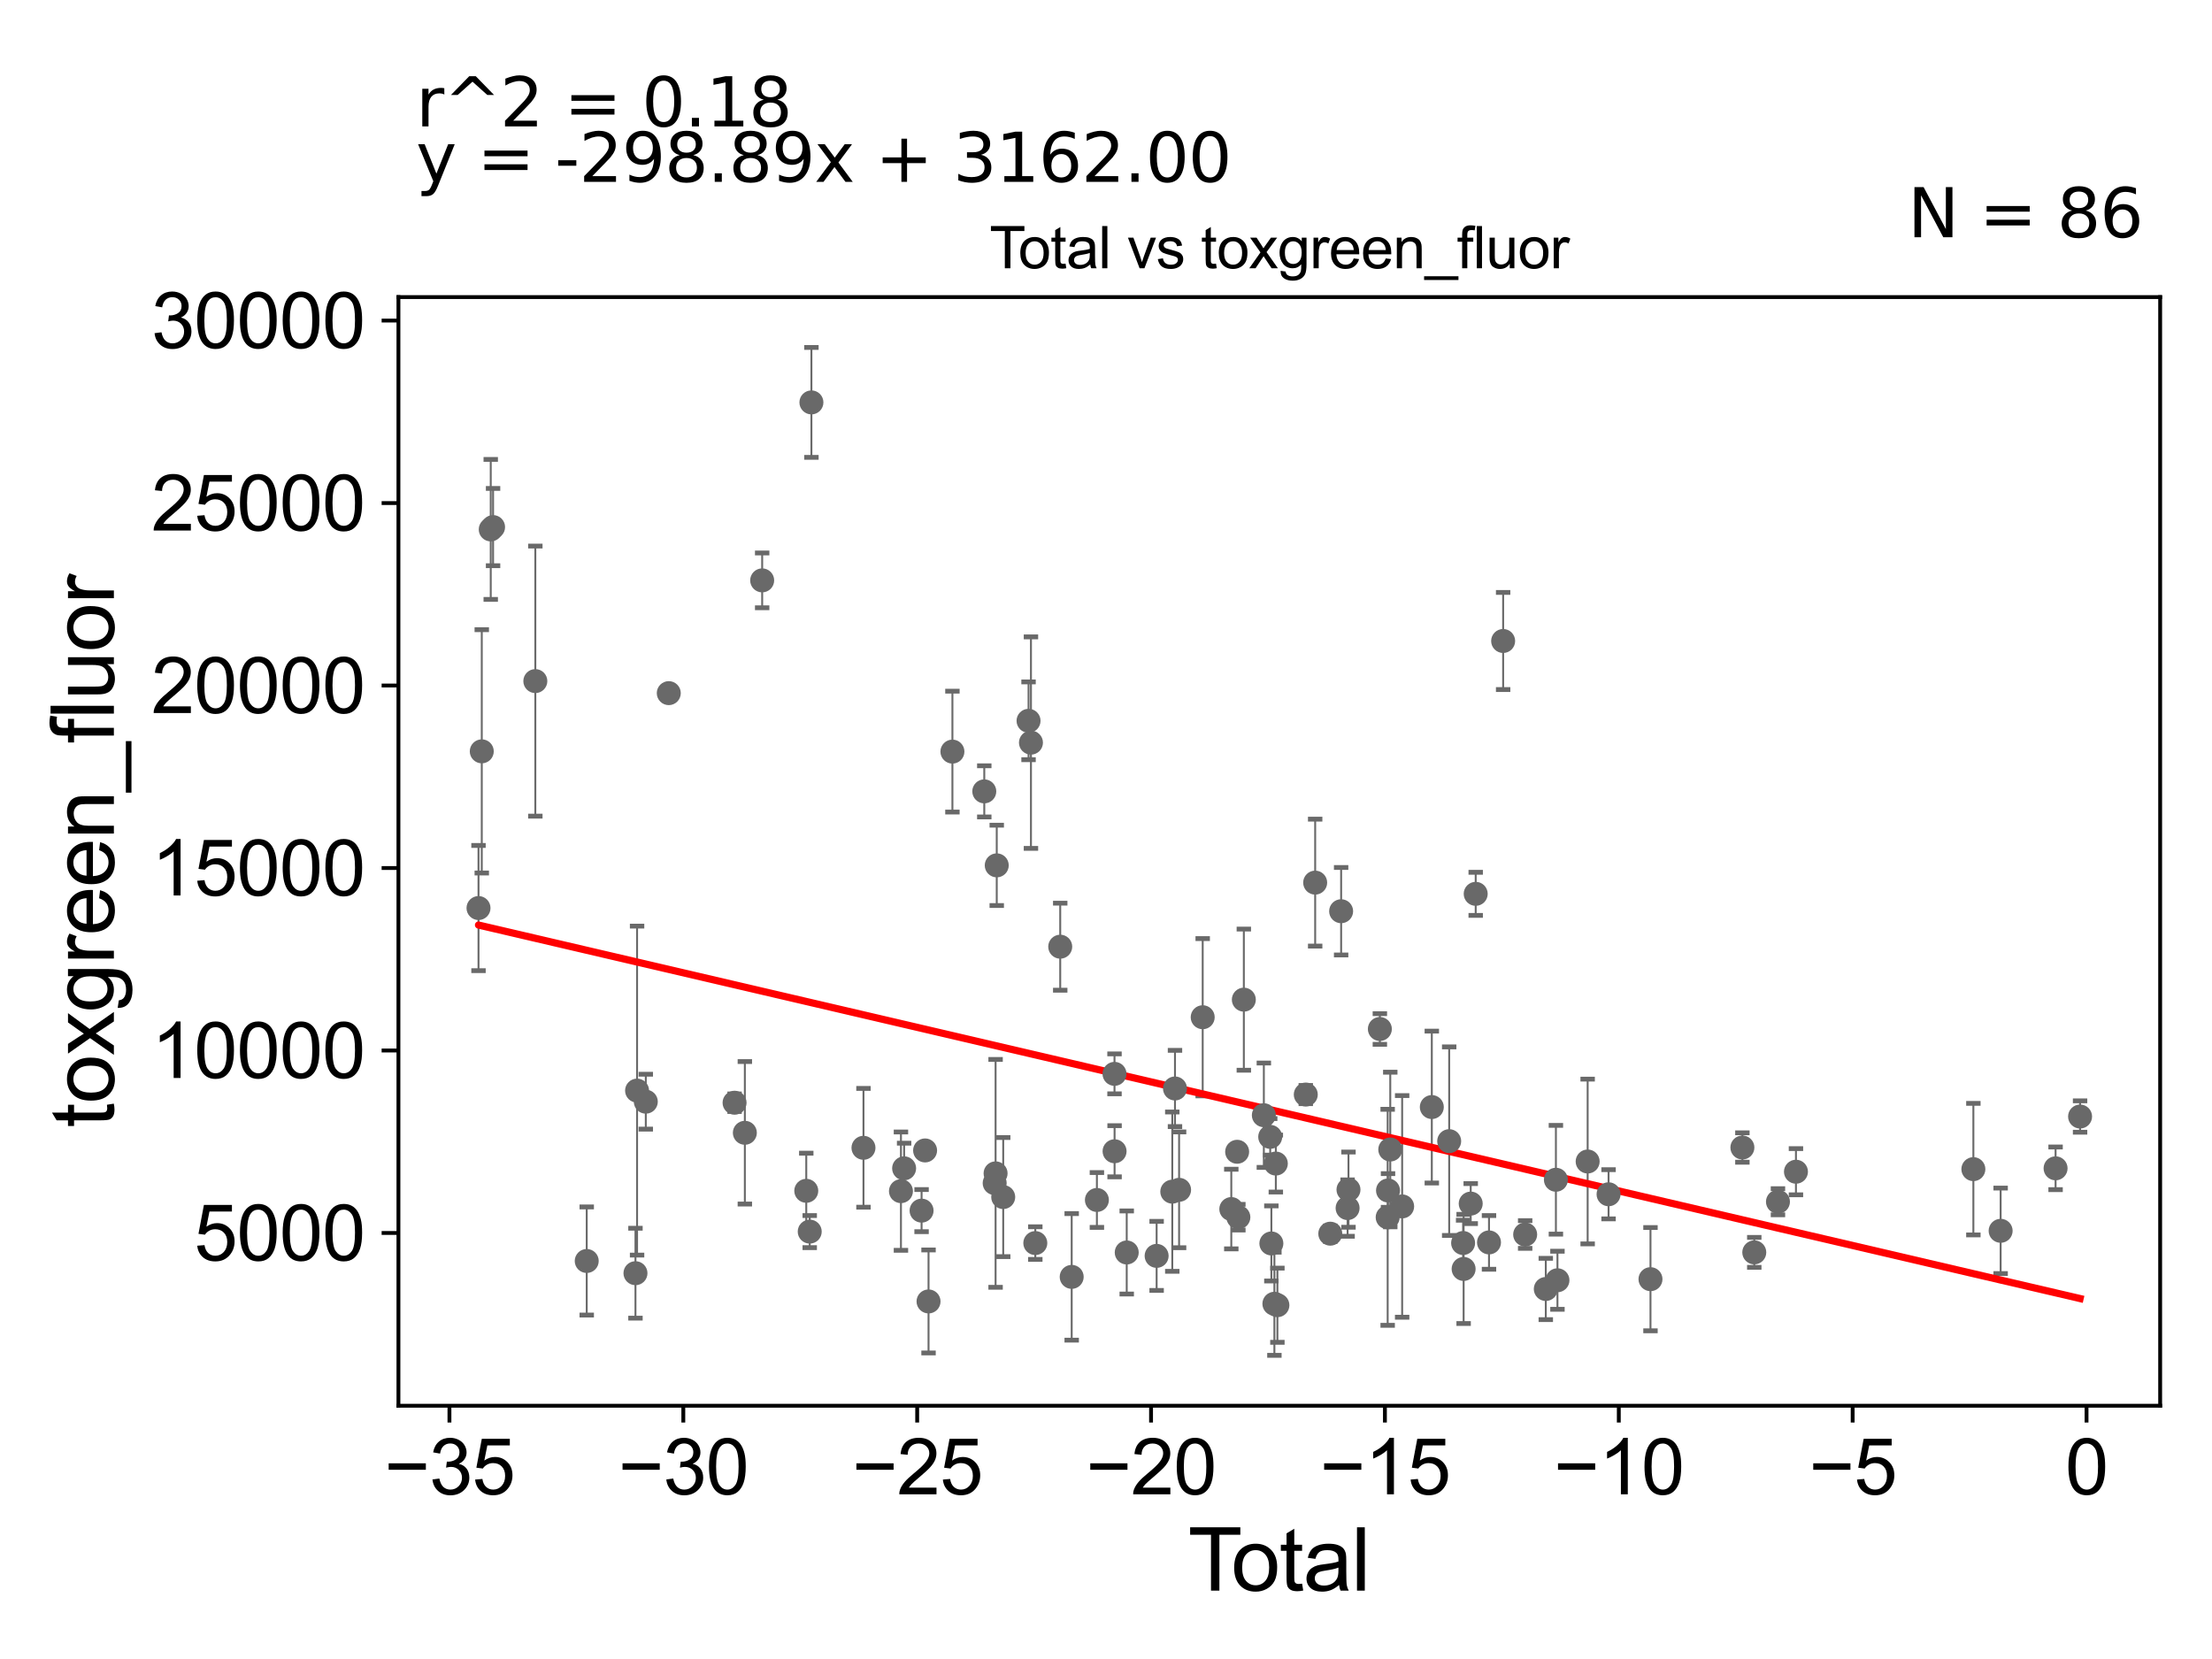 <?xml version="1.0" encoding="utf-8" standalone="no"?>
<!DOCTYPE svg PUBLIC "-//W3C//DTD SVG 1.1//EN"
  "http://www.w3.org/Graphics/SVG/1.1/DTD/svg11.dtd">
<svg xmlns:xlink="http://www.w3.org/1999/xlink" width="460.8pt" height="345.6pt" viewBox="0 0 460.8 345.6" xmlns="http://www.w3.org/2000/svg" version="1.1">
 <defs>
  <style type="text/css">*{stroke-linejoin: round; stroke-linecap: butt}</style>
 </defs>
 <g id="figure_1">
  <g id="patch_1">
   <path d="M 0 345.6 
L 460.8 345.6 
L 460.8 0 
L 0 0 
z
" style="fill: #ffffff"/>
  </g>
  <g id="axes_1">
   <g id="patch_2">
    <path d="M 83 292.84 
L 450 292.84 
L 450 61.886 
L 83 61.886 
z
" style="fill: #ffffff"/>
   </g>
   <g id="PathCollection_1">
    <defs>
     <path id="m077a847a56" d="M 0 1.118 
C 0.297 1.118 0.581 1 0.791 0.791 
C 1 0.581 1.118 0.297 1.118 0 
C 1.118 -0.297 1 -0.581 0.791 -0.791 
C 0.581 -1 0.297 -1.118 0 -1.118 
C -0.297 -1.118 -0.581 -1 -0.791 -0.791 
C -1 -0.581 -1.118 -0.297 -1.118 0 
C -1.118 0.297 -1 0.581 -0.791 0.791 
C -0.581 1 -0.297 1.118 0 1.118 
z
" style="stroke: #696969"/>
    </defs>
    <g clip-path="url(#p1c14fdde5e)">
     <use xlink:href="#m077a847a56" x="433.318" y="232.593" style="fill: #696969; stroke: #696969"/>
     <use xlink:href="#m077a847a56" x="139.319" y="144.393" style="fill: #696969; stroke: #696969"/>
     <use xlink:href="#m077a847a56" x="232.173" y="223.705" style="fill: #696969; stroke: #696969"/>
     <use xlink:href="#m077a847a56" x="232.187" y="239.828" style="fill: #696969; stroke: #696969"/>
     <use xlink:href="#m077a847a56" x="134.532" y="229.5" style="fill: #696969; stroke: #696969"/>
     <use xlink:href="#m077a847a56" x="132.715" y="227.192" style="fill: #696969; stroke: #696969"/>
     <use xlink:href="#m077a847a56" x="132.379" y="265.231" style="fill: #696969; stroke: #696969"/>
     <use xlink:href="#m077a847a56" x="234.718" y="260.913" style="fill: #696969; stroke: #696969"/>
     <use xlink:href="#m077a847a56" x="240.947" y="261.622" style="fill: #696969; stroke: #696969"/>
     <use xlink:href="#m077a847a56" x="228.504" y="249.976" style="fill: #696969; stroke: #696969"/>
     <use xlink:href="#m077a847a56" x="244.208" y="248.245" style="fill: #696969; stroke: #696969"/>
     <use xlink:href="#m077a847a56" x="245.627" y="247.861" style="fill: #696969; stroke: #696969"/>
     <use xlink:href="#m077a847a56" x="122.226" y="262.687" style="fill: #696969; stroke: #696969"/>
     <use xlink:href="#m077a847a56" x="250.544" y="211.908" style="fill: #696969; stroke: #696969"/>
     <use xlink:href="#m077a847a56" x="256.502" y="251.868" style="fill: #696969; stroke: #696969"/>
     <use xlink:href="#m077a847a56" x="257.72" y="239.936" style="fill: #696969; stroke: #696969"/>
     <use xlink:href="#m077a847a56" x="179.878" y="239.109" style="fill: #696969; stroke: #696969"/>
     <use xlink:href="#m077a847a56" x="259.114" y="208.245" style="fill: #696969; stroke: #696969"/>
     <use xlink:href="#m077a847a56" x="111.519" y="141.885" style="fill: #696969; stroke: #696969"/>
     <use xlink:href="#m077a847a56" x="244.772" y="226.748" style="fill: #696969; stroke: #696969"/>
     <use xlink:href="#m077a847a56" x="223.253" y="265.997" style="fill: #696969; stroke: #696969"/>
     <use xlink:href="#m077a847a56" x="220.864" y="197.212" style="fill: #696969; stroke: #696969"/>
     <use xlink:href="#m077a847a56" x="215.673" y="258.955" style="fill: #696969; stroke: #696969"/>
     <use xlink:href="#m077a847a56" x="187.684" y="248.139" style="fill: #696969; stroke: #696969"/>
     <use xlink:href="#m077a847a56" x="188.346" y="243.385" style="fill: #696969; stroke: #696969"/>
     <use xlink:href="#m077a847a56" x="191.982" y="252.196" style="fill: #696969; stroke: #696969"/>
     <use xlink:href="#m077a847a56" x="192.714" y="239.657" style="fill: #696969; stroke: #696969"/>
     <use xlink:href="#m077a847a56" x="169.033" y="83.828" style="fill: #696969; stroke: #696969"/>
     <use xlink:href="#m077a847a56" x="168.68" y="256.566" style="fill: #696969; stroke: #696969"/>
     <use xlink:href="#m077a847a56" x="167.96" y="248.069" style="fill: #696969; stroke: #696969"/>
     <use xlink:href="#m077a847a56" x="193.432" y="271.114" style="fill: #696969; stroke: #696969"/>
     <use xlink:href="#m077a847a56" x="198.406" y="156.574" style="fill: #696969; stroke: #696969"/>
     <use xlink:href="#m077a847a56" x="158.774" y="120.903" style="fill: #696969; stroke: #696969"/>
     <use xlink:href="#m077a847a56" x="205.044" y="164.856" style="fill: #696969; stroke: #696969"/>
     <use xlink:href="#m077a847a56" x="155.166" y="235.981" style="fill: #696969; stroke: #696969"/>
     <use xlink:href="#m077a847a56" x="207.208" y="246.464" style="fill: #696969; stroke: #696969"/>
     <use xlink:href="#m077a847a56" x="153.024" y="229.718" style="fill: #696969; stroke: #696969"/>
     <use xlink:href="#m077a847a56" x="207.399" y="244.434" style="fill: #696969; stroke: #696969"/>
     <use xlink:href="#m077a847a56" x="207.64" y="180.27" style="fill: #696969; stroke: #696969"/>
     <use xlink:href="#m077a847a56" x="208.989" y="249.37" style="fill: #696969; stroke: #696969"/>
     <use xlink:href="#m077a847a56" x="214.266" y="150.157" style="fill: #696969; stroke: #696969"/>
     <use xlink:href="#m077a847a56" x="214.766" y="154.705" style="fill: #696969; stroke: #696969"/>
     <use xlink:href="#m077a847a56" x="263.282" y="232.322" style="fill: #696969; stroke: #696969"/>
     <use xlink:href="#m077a847a56" x="264.608" y="236.829" style="fill: #696969; stroke: #696969"/>
     <use xlink:href="#m077a847a56" x="257.975" y="253.565" style="fill: #696969; stroke: #696969"/>
     <use xlink:href="#m077a847a56" x="265.48" y="271.596" style="fill: #696969; stroke: #696969"/>
     <use xlink:href="#m077a847a56" x="264.849" y="259.034" style="fill: #696969; stroke: #696969"/>
     <use xlink:href="#m077a847a56" x="304.9" y="264.345" style="fill: #696969; stroke: #696969"/>
     <use xlink:href="#m077a847a56" x="306.376" y="250.73" style="fill: #696969; stroke: #696969"/>
     <use xlink:href="#m077a847a56" x="307.416" y="186.203" style="fill: #696969; stroke: #696969"/>
     <use xlink:href="#m077a847a56" x="310.187" y="258.817" style="fill: #696969; stroke: #696969"/>
     <use xlink:href="#m077a847a56" x="313.132" y="133.529" style="fill: #696969; stroke: #696969"/>
     <use xlink:href="#m077a847a56" x="317.72" y="257.169" style="fill: #696969; stroke: #696969"/>
     <use xlink:href="#m077a847a56" x="322.017" y="268.519" style="fill: #696969; stroke: #696969"/>
     <use xlink:href="#m077a847a56" x="324.123" y="245.764" style="fill: #696969; stroke: #696969"/>
     <use xlink:href="#m077a847a56" x="301.892" y="237.725" style="fill: #696969; stroke: #696969"/>
     <use xlink:href="#m077a847a56" x="324.446" y="266.703" style="fill: #696969; stroke: #696969"/>
     <use xlink:href="#m077a847a56" x="335.093" y="248.789" style="fill: #696969; stroke: #696969"/>
     <use xlink:href="#m077a847a56" x="343.826" y="266.475" style="fill: #696969; stroke: #696969"/>
     <use xlink:href="#m077a847a56" x="362.972" y="239.048" style="fill: #696969; stroke: #696969"/>
     <use xlink:href="#m077a847a56" x="365.448" y="260.891" style="fill: #696969; stroke: #696969"/>
     <use xlink:href="#m077a847a56" x="370.382" y="250.343" style="fill: #696969; stroke: #696969"/>
     <use xlink:href="#m077a847a56" x="374.131" y="244.091" style="fill: #696969; stroke: #696969"/>
     <use xlink:href="#m077a847a56" x="411.09" y="243.553" style="fill: #696969; stroke: #696969"/>
     <use xlink:href="#m077a847a56" x="416.769" y="256.4" style="fill: #696969; stroke: #696969"/>
     <use xlink:href="#m077a847a56" x="428.215" y="243.383" style="fill: #696969; stroke: #696969"/>
     <use xlink:href="#m077a847a56" x="330.737" y="241.961" style="fill: #696969; stroke: #696969"/>
     <use xlink:href="#m077a847a56" x="298.273" y="230.62" style="fill: #696969; stroke: #696969"/>
     <use xlink:href="#m077a847a56" x="304.793" y="258.942" style="fill: #696969; stroke: #696969"/>
     <use xlink:href="#m077a847a56" x="289.618" y="239.466" style="fill: #696969; stroke: #696969"/>
     <use xlink:href="#m077a847a56" x="272.018" y="228.015" style="fill: #696969; stroke: #696969"/>
     <use xlink:href="#m077a847a56" x="265.779" y="242.391" style="fill: #696969; stroke: #696969"/>
     <use xlink:href="#m077a847a56" x="292.094" y="251.319" style="fill: #696969; stroke: #696969"/>
     <use xlink:href="#m077a847a56" x="99.682" y="189.162" style="fill: #696969; stroke: #696969"/>
     <use xlink:href="#m077a847a56" x="273.974" y="183.867" style="fill: #696969; stroke: #696969"/>
     <use xlink:href="#m077a847a56" x="277.122" y="256.999" style="fill: #696969; stroke: #696969"/>
     <use xlink:href="#m077a847a56" x="279.382" y="189.826" style="fill: #696969; stroke: #696969"/>
     <use xlink:href="#m077a847a56" x="280.73" y="251.667" style="fill: #696969; stroke: #696969"/>
     <use xlink:href="#m077a847a56" x="266.106" y="271.899" style="fill: #696969; stroke: #696969"/>
     <use xlink:href="#m077a847a56" x="100.362" y="156.518" style="fill: #696969; stroke: #696969"/>
     <use xlink:href="#m077a847a56" x="102.23" y="110.288" style="fill: #696969; stroke: #696969"/>
     <use xlink:href="#m077a847a56" x="287.45" y="214.358" style="fill: #696969; stroke: #696969"/>
     <use xlink:href="#m077a847a56" x="289.077" y="253.587" style="fill: #696969; stroke: #696969"/>
     <use xlink:href="#m077a847a56" x="102.715" y="109.802" style="fill: #696969; stroke: #696969"/>
     <use xlink:href="#m077a847a56" x="289.15" y="248" style="fill: #696969; stroke: #696969"/>
     <use xlink:href="#m077a847a56" x="280.914" y="247.827" style="fill: #696969; stroke: #696969"/>
    </g>
   </g>
   <g id="matplotlib.axis_1">
    <g id="xtick_1">
     <g id="line2d_1">
      <defs>
       <path id="m4ff0b3e841" d="M 0 0 
L 0 3.5 
" style="stroke: #000000; stroke-width: 0.8"/>
      </defs>
      <g>
       <use xlink:href="#m4ff0b3e841" x="93.627" y="292.84" style="stroke: #000000; stroke-width: 0.8"/>
      </g>
     </g>
     <g id="text_1">
      <!-- −35 -->
      <g transform="translate(80.057 311.293)scale(0.16 -0.16)">
       <defs>
        <path id="ArialMT-2212" d="M 3381 1997 
L 356 1997 
L 356 2522 
L 3381 2522 
L 3381 1997 
z
" transform="scale(0.016)"/>
        <path id="ArialMT-33" d="M 269 1209 
L 831 1284 
Q 928 806 1161 595 
Q 1394 384 1728 384 
Q 2125 384 2398 659 
Q 2672 934 2672 1341 
Q 2672 1728 2419 1979 
Q 2166 2231 1775 2231 
Q 1616 2231 1378 2169 
L 1441 2663 
Q 1497 2656 1531 2656 
Q 1891 2656 2178 2843 
Q 2466 3031 2466 3422 
Q 2466 3731 2256 3934 
Q 2047 4138 1716 4138 
Q 1388 4138 1169 3931 
Q 950 3725 888 3313 
L 325 3413 
Q 428 3978 793 4289 
Q 1159 4600 1703 4600 
Q 2078 4600 2393 4439 
Q 2709 4278 2876 4000 
Q 3044 3722 3044 3409 
Q 3044 3113 2884 2869 
Q 2725 2625 2413 2481 
Q 2819 2388 3044 2092 
Q 3269 1797 3269 1353 
Q 3269 753 2831 336 
Q 2394 -81 1725 -81 
Q 1122 -81 723 278 
Q 325 638 269 1209 
z
" transform="scale(0.016)"/>
        <path id="ArialMT-35" d="M 266 1200 
L 856 1250 
Q 922 819 1161 601 
Q 1400 384 1738 384 
Q 2144 384 2425 690 
Q 2706 997 2706 1503 
Q 2706 1984 2436 2262 
Q 2166 2541 1728 2541 
Q 1456 2541 1237 2417 
Q 1019 2294 894 2097 
L 366 2166 
L 809 4519 
L 3088 4519 
L 3088 3981 
L 1259 3981 
L 1013 2750 
Q 1425 3038 1878 3038 
Q 2478 3038 2890 2622 
Q 3303 2206 3303 1553 
Q 3303 931 2941 478 
Q 2500 -78 1738 -78 
Q 1113 -78 717 272 
Q 322 622 266 1200 
z
" transform="scale(0.016)"/>
       </defs>
       <use xlink:href="#ArialMT-2212"/>
       <use xlink:href="#ArialMT-33" x="58.398"/>
       <use xlink:href="#ArialMT-35" x="114.014"/>
      </g>
     </g>
    </g>
    <g id="xtick_2">
     <g id="line2d_2">
      <g>
       <use xlink:href="#m4ff0b3e841" x="142.346" y="292.84" style="stroke: #000000; stroke-width: 0.8"/>
      </g>
     </g>
     <g id="text_2">
      <!-- −30 -->
      <g transform="translate(128.776 311.293)scale(0.16 -0.16)">
       <defs>
        <path id="ArialMT-30" d="M 266 2259 
Q 266 3072 433 3567 
Q 600 4063 929 4331 
Q 1259 4600 1759 4600 
Q 2128 4600 2406 4451 
Q 2684 4303 2865 4023 
Q 3047 3744 3150 3342 
Q 3253 2941 3253 2259 
Q 3253 1453 3087 958 
Q 2922 463 2592 192 
Q 2263 -78 1759 -78 
Q 1097 -78 719 397 
Q 266 969 266 2259 
z
M 844 2259 
Q 844 1131 1108 757 
Q 1372 384 1759 384 
Q 2147 384 2411 759 
Q 2675 1134 2675 2259 
Q 2675 3391 2411 3762 
Q 2147 4134 1753 4134 
Q 1366 4134 1134 3806 
Q 844 3388 844 2259 
z
" transform="scale(0.016)"/>
       </defs>
       <use xlink:href="#ArialMT-2212"/>
       <use xlink:href="#ArialMT-33" x="58.398"/>
       <use xlink:href="#ArialMT-30" x="114.014"/>
      </g>
     </g>
    </g>
    <g id="xtick_3">
     <g id="line2d_3">
      <g>
       <use xlink:href="#m4ff0b3e841" x="191.066" y="292.84" style="stroke: #000000; stroke-width: 0.8"/>
      </g>
     </g>
     <g id="text_3">
      <!-- −25 -->
      <g transform="translate(177.496 311.293)scale(0.16 -0.16)">
       <defs>
        <path id="ArialMT-32" d="M 3222 541 
L 3222 0 
L 194 0 
Q 188 203 259 391 
Q 375 700 629 1000 
Q 884 1300 1366 1694 
Q 2113 2306 2375 2664 
Q 2638 3022 2638 3341 
Q 2638 3675 2398 3904 
Q 2159 4134 1775 4134 
Q 1369 4134 1125 3890 
Q 881 3647 878 3216 
L 300 3275 
Q 359 3922 746 4261 
Q 1134 4600 1788 4600 
Q 2447 4600 2831 4234 
Q 3216 3869 3216 3328 
Q 3216 3053 3103 2787 
Q 2991 2522 2730 2228 
Q 2469 1934 1863 1422 
Q 1356 997 1212 845 
Q 1069 694 975 541 
L 3222 541 
z
" transform="scale(0.016)"/>
       </defs>
       <use xlink:href="#ArialMT-2212"/>
       <use xlink:href="#ArialMT-32" x="58.398"/>
       <use xlink:href="#ArialMT-35" x="114.014"/>
      </g>
     </g>
    </g>
    <g id="xtick_4">
     <g id="line2d_4">
      <g>
       <use xlink:href="#m4ff0b3e841" x="239.785" y="292.84" style="stroke: #000000; stroke-width: 0.8"/>
      </g>
     </g>
     <g id="text_4">
      <!-- −20 -->
      <g transform="translate(226.215 311.293)scale(0.16 -0.16)">
       <use xlink:href="#ArialMT-2212"/>
       <use xlink:href="#ArialMT-32" x="58.398"/>
       <use xlink:href="#ArialMT-30" x="114.014"/>
      </g>
     </g>
    </g>
    <g id="xtick_5">
     <g id="line2d_5">
      <g>
       <use xlink:href="#m4ff0b3e841" x="288.504" y="292.84" style="stroke: #000000; stroke-width: 0.8"/>
      </g>
     </g>
     <g id="text_5">
      <!-- −15 -->
      <g transform="translate(274.934 311.293)scale(0.16 -0.16)">
       <defs>
        <path id="ArialMT-31" d="M 2384 0 
L 1822 0 
L 1822 3584 
Q 1619 3391 1289 3197 
Q 959 3003 697 2906 
L 697 3450 
Q 1169 3672 1522 3987 
Q 1875 4303 2022 4600 
L 2384 4600 
L 2384 0 
z
" transform="scale(0.016)"/>
       </defs>
       <use xlink:href="#ArialMT-2212"/>
       <use xlink:href="#ArialMT-31" x="58.398"/>
       <use xlink:href="#ArialMT-35" x="114.014"/>
      </g>
     </g>
    </g>
    <g id="xtick_6">
     <g id="line2d_6">
      <g>
       <use xlink:href="#m4ff0b3e841" x="337.224" y="292.84" style="stroke: #000000; stroke-width: 0.8"/>
      </g>
     </g>
     <g id="text_6">
      <!-- −10 -->
      <g transform="translate(323.654 311.293)scale(0.16 -0.16)">
       <use xlink:href="#ArialMT-2212"/>
       <use xlink:href="#ArialMT-31" x="58.398"/>
       <use xlink:href="#ArialMT-30" x="114.014"/>
      </g>
     </g>
    </g>
    <g id="xtick_7">
     <g id="line2d_7">
      <g>
       <use xlink:href="#m4ff0b3e841" x="385.943" y="292.84" style="stroke: #000000; stroke-width: 0.8"/>
      </g>
     </g>
     <g id="text_7">
      <!-- −5 -->
      <g transform="translate(376.822 311.293)scale(0.16 -0.16)">
       <use xlink:href="#ArialMT-2212"/>
       <use xlink:href="#ArialMT-35" x="58.398"/>
      </g>
     </g>
    </g>
    <g id="xtick_8">
     <g id="line2d_8">
      <g>
       <use xlink:href="#m4ff0b3e841" x="434.663" y="292.84" style="stroke: #000000; stroke-width: 0.8"/>
      </g>
     </g>
     <g id="text_8">
      <!-- 0 -->
      <g transform="translate(430.214 311.293)scale(0.16 -0.16)">
       <use xlink:href="#ArialMT-30"/>
      </g>
     </g>
    </g>
    <g id="text_9">
     <!-- Total -->
     <g transform="translate(247.495 331.357)scale(0.18 -0.18)">
      <defs>
       <path id="ArialMT-54" d="M 1659 0 
L 1659 4041 
L 150 4041 
L 150 4581 
L 3781 4581 
L 3781 4041 
L 2266 4041 
L 2266 0 
L 1659 0 
z
" transform="scale(0.016)"/>
       <path id="ArialMT-6f" d="M 213 1659 
Q 213 2581 725 3025 
Q 1153 3394 1769 3394 
Q 2453 3394 2887 2945 
Q 3322 2497 3322 1706 
Q 3322 1066 3130 698 
Q 2938 331 2570 128 
Q 2203 -75 1769 -75 
Q 1072 -75 642 372 
Q 213 819 213 1659 
z
M 791 1659 
Q 791 1022 1069 705 
Q 1347 388 1769 388 
Q 2188 388 2466 706 
Q 2744 1025 2744 1678 
Q 2744 2294 2464 2611 
Q 2184 2928 1769 2928 
Q 1347 2928 1069 2612 
Q 791 2297 791 1659 
z
" transform="scale(0.016)"/>
       <path id="ArialMT-74" d="M 1650 503 
L 1731 6 
Q 1494 -44 1306 -44 
Q 1000 -44 831 53 
Q 663 150 594 308 
Q 525 466 525 972 
L 525 2881 
L 113 2881 
L 113 3319 
L 525 3319 
L 525 4141 
L 1084 4478 
L 1084 3319 
L 1650 3319 
L 1650 2881 
L 1084 2881 
L 1084 941 
Q 1084 700 1114 631 
Q 1144 563 1211 522 
Q 1278 481 1403 481 
Q 1497 481 1650 503 
z
" transform="scale(0.016)"/>
       <path id="ArialMT-61" d="M 2588 409 
Q 2275 144 1986 34 
Q 1697 -75 1366 -75 
Q 819 -75 525 192 
Q 231 459 231 875 
Q 231 1119 342 1320 
Q 453 1522 633 1644 
Q 813 1766 1038 1828 
Q 1203 1872 1538 1913 
Q 2219 1994 2541 2106 
Q 2544 2222 2544 2253 
Q 2544 2597 2384 2738 
Q 2169 2928 1744 2928 
Q 1347 2928 1158 2789 
Q 969 2650 878 2297 
L 328 2372 
Q 403 2725 575 2942 
Q 747 3159 1072 3276 
Q 1397 3394 1825 3394 
Q 2250 3394 2515 3294 
Q 2781 3194 2906 3042 
Q 3031 2891 3081 2659 
Q 3109 2516 3109 2141 
L 3109 1391 
Q 3109 606 3145 398 
Q 3181 191 3288 0 
L 2700 0 
Q 2613 175 2588 409 
z
M 2541 1666 
Q 2234 1541 1622 1453 
Q 1275 1403 1131 1340 
Q 988 1278 909 1158 
Q 831 1038 831 891 
Q 831 666 1001 516 
Q 1172 366 1500 366 
Q 1825 366 2078 508 
Q 2331 650 2450 897 
Q 2541 1088 2541 1459 
L 2541 1666 
z
" transform="scale(0.016)"/>
       <path id="ArialMT-6c" d="M 409 0 
L 409 4581 
L 972 4581 
L 972 0 
L 409 0 
z
" transform="scale(0.016)"/>
      </defs>
      <use xlink:href="#ArialMT-54"/>
      <use xlink:href="#ArialMT-6f" x="49.959"/>
      <use xlink:href="#ArialMT-74" x="105.574"/>
      <use xlink:href="#ArialMT-61" x="133.357"/>
      <use xlink:href="#ArialMT-6c" x="188.973"/>
     </g>
    </g>
   </g>
   <g id="matplotlib.axis_2">
    <g id="ytick_1">
     <g id="line2d_9">
      <defs>
       <path id="m47440e4c8c" d="M 0 0 
L -3.5 0 
" style="stroke: #000000; stroke-width: 0.8"/>
      </defs>
      <g>
       <use xlink:href="#m47440e4c8c" x="83" y="256.851" style="stroke: #000000; stroke-width: 0.8"/>
      </g>
     </g>
     <g id="text_10">
      <!-- 5000 -->
      <g transform="translate(40.41 262.577)scale(0.16 -0.16)">
       <use xlink:href="#ArialMT-35"/>
       <use xlink:href="#ArialMT-30" x="55.615"/>
       <use xlink:href="#ArialMT-30" x="111.23"/>
       <use xlink:href="#ArialMT-30" x="166.846"/>
      </g>
     </g>
    </g>
    <g id="ytick_2">
     <g id="line2d_10">
      <g>
       <use xlink:href="#m47440e4c8c" x="83" y="218.836" style="stroke: #000000; stroke-width: 0.8"/>
      </g>
     </g>
     <g id="text_11">
      <!-- 10000 -->
      <g transform="translate(31.512 224.563)scale(0.16 -0.16)">
       <use xlink:href="#ArialMT-31"/>
       <use xlink:href="#ArialMT-30" x="55.615"/>
       <use xlink:href="#ArialMT-30" x="111.23"/>
       <use xlink:href="#ArialMT-30" x="166.846"/>
       <use xlink:href="#ArialMT-30" x="222.461"/>
      </g>
     </g>
    </g>
    <g id="ytick_3">
     <g id="line2d_11">
      <g>
       <use xlink:href="#m47440e4c8c" x="83" y="180.822" style="stroke: #000000; stroke-width: 0.8"/>
      </g>
     </g>
     <g id="text_12">
      <!-- 15000 -->
      <g transform="translate(31.512 186.548)scale(0.16 -0.16)">
       <use xlink:href="#ArialMT-31"/>
       <use xlink:href="#ArialMT-35" x="55.615"/>
       <use xlink:href="#ArialMT-30" x="111.23"/>
       <use xlink:href="#ArialMT-30" x="166.846"/>
       <use xlink:href="#ArialMT-30" x="222.461"/>
      </g>
     </g>
    </g>
    <g id="ytick_4">
     <g id="line2d_12">
      <g>
       <use xlink:href="#m47440e4c8c" x="83" y="142.807" style="stroke: #000000; stroke-width: 0.8"/>
      </g>
     </g>
     <g id="text_13">
      <!-- 20000 -->
      <g transform="translate(31.512 148.534)scale(0.16 -0.16)">
       <use xlink:href="#ArialMT-32"/>
       <use xlink:href="#ArialMT-30" x="55.615"/>
       <use xlink:href="#ArialMT-30" x="111.23"/>
       <use xlink:href="#ArialMT-30" x="166.846"/>
       <use xlink:href="#ArialMT-30" x="222.461"/>
      </g>
     </g>
    </g>
    <g id="ytick_5">
     <g id="line2d_13">
      <g>
       <use xlink:href="#m47440e4c8c" x="83" y="104.793" style="stroke: #000000; stroke-width: 0.8"/>
      </g>
     </g>
     <g id="text_14">
      <!-- 25000 -->
      <g transform="translate(31.512 110.519)scale(0.16 -0.16)">
       <use xlink:href="#ArialMT-32"/>
       <use xlink:href="#ArialMT-35" x="55.615"/>
       <use xlink:href="#ArialMT-30" x="111.23"/>
       <use xlink:href="#ArialMT-30" x="166.846"/>
       <use xlink:href="#ArialMT-30" x="222.461"/>
      </g>
     </g>
    </g>
    <g id="ytick_6">
     <g id="line2d_14">
      <g>
       <use xlink:href="#m47440e4c8c" x="83" y="66.778" style="stroke: #000000; stroke-width: 0.8"/>
      </g>
     </g>
     <g id="text_15">
      <!-- 30000 -->
      <g transform="translate(31.512 72.505)scale(0.16 -0.16)">
       <use xlink:href="#ArialMT-33"/>
       <use xlink:href="#ArialMT-30" x="55.615"/>
       <use xlink:href="#ArialMT-30" x="111.23"/>
       <use xlink:href="#ArialMT-30" x="166.846"/>
       <use xlink:href="#ArialMT-30" x="222.461"/>
      </g>
     </g>
    </g>
    <g id="text_16">
     <!-- toxgreen_fluor -->
     <g transform="translate(23.724 234.895)rotate(-90)scale(0.18 -0.18)">
      <defs>
       <path id="ArialMT-78" d="M 47 0 
L 1259 1725 
L 138 3319 
L 841 3319 
L 1350 2541 
Q 1494 2319 1581 2169 
Q 1719 2375 1834 2534 
L 2394 3319 
L 3066 3319 
L 1919 1756 
L 3153 0 
L 2463 0 
L 1781 1031 
L 1600 1309 
L 728 0 
L 47 0 
z
" transform="scale(0.016)"/>
       <path id="ArialMT-67" d="M 319 -275 
L 866 -356 
Q 900 -609 1056 -725 
Q 1266 -881 1628 -881 
Q 2019 -881 2231 -725 
Q 2444 -569 2519 -288 
Q 2563 -116 2559 434 
Q 2191 0 1641 0 
Q 956 0 581 494 
Q 206 988 206 1678 
Q 206 2153 378 2554 
Q 550 2956 876 3175 
Q 1203 3394 1644 3394 
Q 2231 3394 2613 2919 
L 2613 3319 
L 3131 3319 
L 3131 450 
Q 3131 -325 2973 -648 
Q 2816 -972 2473 -1159 
Q 2131 -1347 1631 -1347 
Q 1038 -1347 672 -1080 
Q 306 -813 319 -275 
z
M 784 1719 
Q 784 1066 1043 766 
Q 1303 466 1694 466 
Q 2081 466 2343 764 
Q 2606 1063 2606 1700 
Q 2606 2309 2336 2618 
Q 2066 2928 1684 2928 
Q 1309 2928 1046 2623 
Q 784 2319 784 1719 
z
" transform="scale(0.016)"/>
       <path id="ArialMT-72" d="M 416 0 
L 416 3319 
L 922 3319 
L 922 2816 
Q 1116 3169 1280 3281 
Q 1444 3394 1641 3394 
Q 1925 3394 2219 3213 
L 2025 2691 
Q 1819 2813 1613 2813 
Q 1428 2813 1281 2702 
Q 1134 2591 1072 2394 
Q 978 2094 978 1738 
L 978 0 
L 416 0 
z
" transform="scale(0.016)"/>
       <path id="ArialMT-65" d="M 2694 1069 
L 3275 997 
Q 3138 488 2766 206 
Q 2394 -75 1816 -75 
Q 1088 -75 661 373 
Q 234 822 234 1631 
Q 234 2469 665 2931 
Q 1097 3394 1784 3394 
Q 2450 3394 2872 2941 
Q 3294 2488 3294 1666 
Q 3294 1616 3291 1516 
L 816 1516 
Q 847 969 1125 678 
Q 1403 388 1819 388 
Q 2128 388 2347 550 
Q 2566 713 2694 1069 
z
M 847 1978 
L 2700 1978 
Q 2663 2397 2488 2606 
Q 2219 2931 1791 2931 
Q 1403 2931 1139 2672 
Q 875 2413 847 1978 
z
" transform="scale(0.016)"/>
       <path id="ArialMT-6e" d="M 422 0 
L 422 3319 
L 928 3319 
L 928 2847 
Q 1294 3394 1984 3394 
Q 2284 3394 2536 3286 
Q 2788 3178 2913 3003 
Q 3038 2828 3088 2588 
Q 3119 2431 3119 2041 
L 3119 0 
L 2556 0 
L 2556 2019 
Q 2556 2363 2490 2533 
Q 2425 2703 2258 2804 
Q 2091 2906 1866 2906 
Q 1506 2906 1245 2678 
Q 984 2450 984 1813 
L 984 0 
L 422 0 
z
" transform="scale(0.016)"/>
       <path id="ArialMT-5f" d="M -97 -1272 
L -97 -866 
L 3631 -866 
L 3631 -1272 
L -97 -1272 
z
" transform="scale(0.016)"/>
       <path id="ArialMT-66" d="M 556 0 
L 556 2881 
L 59 2881 
L 59 3319 
L 556 3319 
L 556 3672 
Q 556 4006 616 4169 
Q 697 4388 901 4523 
Q 1106 4659 1475 4659 
Q 1713 4659 2000 4603 
L 1916 4113 
Q 1741 4144 1584 4144 
Q 1328 4144 1222 4034 
Q 1116 3925 1116 3625 
L 1116 3319 
L 1763 3319 
L 1763 2881 
L 1116 2881 
L 1116 0 
L 556 0 
z
" transform="scale(0.016)"/>
       <path id="ArialMT-75" d="M 2597 0 
L 2597 488 
Q 2209 -75 1544 -75 
Q 1250 -75 995 37 
Q 741 150 617 320 
Q 494 491 444 738 
Q 409 903 409 1263 
L 409 3319 
L 972 3319 
L 972 1478 
Q 972 1038 1006 884 
Q 1059 663 1231 536 
Q 1403 409 1656 409 
Q 1909 409 2131 539 
Q 2353 669 2445 892 
Q 2538 1116 2538 1541 
L 2538 3319 
L 3100 3319 
L 3100 0 
L 2597 0 
z
" transform="scale(0.016)"/>
      </defs>
      <use xlink:href="#ArialMT-74"/>
      <use xlink:href="#ArialMT-6f" x="27.783"/>
      <use xlink:href="#ArialMT-78" x="83.398"/>
      <use xlink:href="#ArialMT-67" x="133.398"/>
      <use xlink:href="#ArialMT-72" x="189.014"/>
      <use xlink:href="#ArialMT-65" x="222.314"/>
      <use xlink:href="#ArialMT-65" x="277.93"/>
      <use xlink:href="#ArialMT-6e" x="333.545"/>
      <use xlink:href="#ArialMT-5f" x="389.16"/>
      <use xlink:href="#ArialMT-66" x="444.775"/>
      <use xlink:href="#ArialMT-6c" x="472.559"/>
      <use xlink:href="#ArialMT-75" x="494.775"/>
      <use xlink:href="#ArialMT-6f" x="550.391"/>
      <use xlink:href="#ArialMT-72" x="606.006"/>
     </g>
    </g>
   </g>
   <g id="LineCollection_1">
    <path d="M 433.318 235.859 
L 433.318 229.326 
" clip-path="url(#p1c14fdde5e)" style="fill: none; stroke: #696969; stroke-width: 0.4"/>
    <path d="M 139.319 144.912 
L 139.319 143.874 
" clip-path="url(#p1c14fdde5e)" style="fill: none; stroke: #696969; stroke-width: 0.4"/>
    <path d="M 232.173 227.863 
L 232.173 219.547 
" clip-path="url(#p1c14fdde5e)" style="fill: none; stroke: #696969; stroke-width: 0.4"/>
    <path d="M 232.187 245.157 
L 232.187 234.499 
" clip-path="url(#p1c14fdde5e)" style="fill: none; stroke: #696969; stroke-width: 0.4"/>
    <path d="M 134.532 235.218 
L 134.532 223.781 
" clip-path="url(#p1c14fdde5e)" style="fill: none; stroke: #696969; stroke-width: 0.4"/>
    <path d="M 132.715 261.459 
L 132.715 192.926 
" clip-path="url(#p1c14fdde5e)" style="fill: none; stroke: #696969; stroke-width: 0.4"/>
    <path d="M 132.379 274.594 
L 132.379 255.869 
" clip-path="url(#p1c14fdde5e)" style="fill: none; stroke: #696969; stroke-width: 0.4"/>
    <path d="M 234.718 269.568 
L 234.718 252.259 
" clip-path="url(#p1c14fdde5e)" style="fill: none; stroke: #696969; stroke-width: 0.4"/>
    <path d="M 240.947 268.816 
L 240.947 254.428 
" clip-path="url(#p1c14fdde5e)" style="fill: none; stroke: #696969; stroke-width: 0.4"/>
    <path d="M 228.504 255.688 
L 228.504 244.264 
" clip-path="url(#p1c14fdde5e)" style="fill: none; stroke: #696969; stroke-width: 0.4"/>
    <path d="M 244.208 264.839 
L 244.208 231.65 
" clip-path="url(#p1c14fdde5e)" style="fill: none; stroke: #696969; stroke-width: 0.4"/>
    <path d="M 245.627 259.918 
L 245.627 235.803 
" clip-path="url(#p1c14fdde5e)" style="fill: none; stroke: #696969; stroke-width: 0.4"/>
    <path d="M 122.226 273.949 
L 122.226 251.424 
" clip-path="url(#p1c14fdde5e)" style="fill: none; stroke: #696969; stroke-width: 0.4"/>
    <path d="M 250.544 228.289 
L 250.544 195.527 
" clip-path="url(#p1c14fdde5e)" style="fill: none; stroke: #696969; stroke-width: 0.4"/>
    <path d="M 256.502 260.163 
L 256.502 243.573 
" clip-path="url(#p1c14fdde5e)" style="fill: none; stroke: #696969; stroke-width: 0.4"/>
    <path d="M 257.72 240.46 
L 257.72 239.411 
" clip-path="url(#p1c14fdde5e)" style="fill: none; stroke: #696969; stroke-width: 0.4"/>
    <path d="M 179.878 251.48 
L 179.878 226.737 
" clip-path="url(#p1c14fdde5e)" style="fill: none; stroke: #696969; stroke-width: 0.4"/>
    <path d="M 259.114 222.946 
L 259.114 193.543 
" clip-path="url(#p1c14fdde5e)" style="fill: none; stroke: #696969; stroke-width: 0.4"/>
    <path d="M 111.519 170.018 
L 111.519 113.752 
" clip-path="url(#p1c14fdde5e)" style="fill: none; stroke: #696969; stroke-width: 0.4"/>
    <path d="M 244.772 234.687 
L 244.772 218.809 
" clip-path="url(#p1c14fdde5e)" style="fill: none; stroke: #696969; stroke-width: 0.4"/>
    <path d="M 223.253 279.178 
L 223.253 252.815 
" clip-path="url(#p1c14fdde5e)" style="fill: none; stroke: #696969; stroke-width: 0.4"/>
    <path d="M 220.864 206.28 
L 220.864 188.144 
" clip-path="url(#p1c14fdde5e)" style="fill: none; stroke: #696969; stroke-width: 0.4"/>
    <path d="M 215.673 262.354 
L 215.673 255.556 
" clip-path="url(#p1c14fdde5e)" style="fill: none; stroke: #696969; stroke-width: 0.4"/>
    <path d="M 187.684 260.465 
L 187.684 235.813 
" clip-path="url(#p1c14fdde5e)" style="fill: none; stroke: #696969; stroke-width: 0.4"/>
    <path d="M 188.346 248.624 
L 188.346 238.146 
" clip-path="url(#p1c14fdde5e)" style="fill: none; stroke: #696969; stroke-width: 0.4"/>
    <path d="M 191.982 256.583 
L 191.982 247.809 
" clip-path="url(#p1c14fdde5e)" style="fill: none; stroke: #696969; stroke-width: 0.4"/>
    <path d="M 192.714 240.356 
L 192.714 238.959 
" clip-path="url(#p1c14fdde5e)" style="fill: none; stroke: #696969; stroke-width: 0.4"/>
    <path d="M 169.033 95.273 
L 169.033 72.384 
" clip-path="url(#p1c14fdde5e)" style="fill: none; stroke: #696969; stroke-width: 0.4"/>
    <path d="M 168.68 259.903 
L 168.68 253.229 
" clip-path="url(#p1c14fdde5e)" style="fill: none; stroke: #696969; stroke-width: 0.4"/>
    <path d="M 167.96 255.908 
L 167.96 240.231 
" clip-path="url(#p1c14fdde5e)" style="fill: none; stroke: #696969; stroke-width: 0.4"/>
    <path d="M 193.432 281.843 
L 193.432 260.385 
" clip-path="url(#p1c14fdde5e)" style="fill: none; stroke: #696969; stroke-width: 0.4"/>
    <path d="M 198.406 169.163 
L 198.406 143.985 
" clip-path="url(#p1c14fdde5e)" style="fill: none; stroke: #696969; stroke-width: 0.4"/>
    <path d="M 158.774 126.608 
L 158.774 115.198 
" clip-path="url(#p1c14fdde5e)" style="fill: none; stroke: #696969; stroke-width: 0.4"/>
    <path d="M 205.044 170.181 
L 205.044 159.53 
" clip-path="url(#p1c14fdde5e)" style="fill: none; stroke: #696969; stroke-width: 0.4"/>
    <path d="M 155.166 250.822 
L 155.166 221.14 
" clip-path="url(#p1c14fdde5e)" style="fill: none; stroke: #696969; stroke-width: 0.4"/>
    <path d="M 207.208 247.942 
L 207.208 244.986 
" clip-path="url(#p1c14fdde5e)" style="fill: none; stroke: #696969; stroke-width: 0.4"/>
    <path d="M 153.024 231.55 
L 153.024 227.886 
" clip-path="url(#p1c14fdde5e)" style="fill: none; stroke: #696969; stroke-width: 0.4"/>
    <path d="M 207.399 268.167 
L 207.399 220.701 
" clip-path="url(#p1c14fdde5e)" style="fill: none; stroke: #696969; stroke-width: 0.4"/>
    <path d="M 207.64 188.64 
L 207.64 171.9 
" clip-path="url(#p1c14fdde5e)" style="fill: none; stroke: #696969; stroke-width: 0.4"/>
    <path d="M 208.989 261.776 
L 208.989 236.964 
" clip-path="url(#p1c14fdde5e)" style="fill: none; stroke: #696969; stroke-width: 0.4"/>
    <path d="M 214.266 158.259 
L 214.266 142.055 
" clip-path="url(#p1c14fdde5e)" style="fill: none; stroke: #696969; stroke-width: 0.4"/>
    <path d="M 214.766 176.734 
L 214.766 132.675 
" clip-path="url(#p1c14fdde5e)" style="fill: none; stroke: #696969; stroke-width: 0.4"/>
    <path d="M 263.282 243.194 
L 263.282 221.449 
" clip-path="url(#p1c14fdde5e)" style="fill: none; stroke: #696969; stroke-width: 0.4"/>
    <path d="M 264.608 240.636 
L 264.608 233.021 
" clip-path="url(#p1c14fdde5e)" style="fill: none; stroke: #696969; stroke-width: 0.4"/>
    <path d="M 257.975 256.236 
L 257.975 250.894 
" clip-path="url(#p1c14fdde5e)" style="fill: none; stroke: #696969; stroke-width: 0.4"/>
    <path d="M 265.48 282.342 
L 265.48 260.85 
" clip-path="url(#p1c14fdde5e)" style="fill: none; stroke: #696969; stroke-width: 0.4"/>
    <path d="M 264.849 266.856 
L 264.849 251.211 
" clip-path="url(#p1c14fdde5e)" style="fill: none; stroke: #696969; stroke-width: 0.4"/>
    <path d="M 304.9 275.715 
L 304.9 252.975 
" clip-path="url(#p1c14fdde5e)" style="fill: none; stroke: #696969; stroke-width: 0.4"/>
    <path d="M 306.376 254.897 
L 306.376 246.563 
" clip-path="url(#p1c14fdde5e)" style="fill: none; stroke: #696969; stroke-width: 0.4"/>
    <path d="M 307.416 190.691 
L 307.416 181.714 
" clip-path="url(#p1c14fdde5e)" style="fill: none; stroke: #696969; stroke-width: 0.4"/>
    <path d="M 310.187 264.408 
L 310.187 253.225 
" clip-path="url(#p1c14fdde5e)" style="fill: none; stroke: #696969; stroke-width: 0.4"/>
    <path d="M 313.132 143.646 
L 313.132 123.412 
" clip-path="url(#p1c14fdde5e)" style="fill: none; stroke: #696969; stroke-width: 0.4"/>
    <path d="M 317.72 260.058 
L 317.72 254.28 
" clip-path="url(#p1c14fdde5e)" style="fill: none; stroke: #696969; stroke-width: 0.4"/>
    <path d="M 322.017 274.904 
L 322.017 262.134 
" clip-path="url(#p1c14fdde5e)" style="fill: none; stroke: #696969; stroke-width: 0.4"/>
    <path d="M 324.123 257.09 
L 324.123 234.438 
" clip-path="url(#p1c14fdde5e)" style="fill: none; stroke: #696969; stroke-width: 0.4"/>
    <path d="M 301.892 257.363 
L 301.892 218.087 
" clip-path="url(#p1c14fdde5e)" style="fill: none; stroke: #696969; stroke-width: 0.4"/>
    <path d="M 324.446 272.753 
L 324.446 260.652 
" clip-path="url(#p1c14fdde5e)" style="fill: none; stroke: #696969; stroke-width: 0.4"/>
    <path d="M 335.093 253.915 
L 335.093 243.663 
" clip-path="url(#p1c14fdde5e)" style="fill: none; stroke: #696969; stroke-width: 0.4"/>
    <path d="M 343.826 277.229 
L 343.826 255.72 
" clip-path="url(#p1c14fdde5e)" style="fill: none; stroke: #696969; stroke-width: 0.4"/>
    <path d="M 362.972 242.11 
L 362.972 235.987 
" clip-path="url(#p1c14fdde5e)" style="fill: none; stroke: #696969; stroke-width: 0.4"/>
    <path d="M 365.448 264.011 
L 365.448 257.77 
" clip-path="url(#p1c14fdde5e)" style="fill: none; stroke: #696969; stroke-width: 0.4"/>
    <path d="M 370.382 253.068 
L 370.382 247.618 
" clip-path="url(#p1c14fdde5e)" style="fill: none; stroke: #696969; stroke-width: 0.4"/>
    <path d="M 374.131 248.902 
L 374.131 239.281 
" clip-path="url(#p1c14fdde5e)" style="fill: none; stroke: #696969; stroke-width: 0.4"/>
    <path d="M 411.09 257.256 
L 411.09 229.85 
" clip-path="url(#p1c14fdde5e)" style="fill: none; stroke: #696969; stroke-width: 0.4"/>
    <path d="M 416.769 265.303 
L 416.769 247.496 
" clip-path="url(#p1c14fdde5e)" style="fill: none; stroke: #696969; stroke-width: 0.4"/>
    <path d="M 428.215 247.825 
L 428.215 238.941 
" clip-path="url(#p1c14fdde5e)" style="fill: none; stroke: #696969; stroke-width: 0.4"/>
    <path d="M 330.737 259.121 
L 330.737 224.8 
" clip-path="url(#p1c14fdde5e)" style="fill: none; stroke: #696969; stroke-width: 0.4"/>
    <path d="M 298.273 246.438 
L 298.273 214.802 
" clip-path="url(#p1c14fdde5e)" style="fill: none; stroke: #696969; stroke-width: 0.4"/>
    <path d="M 304.793 263.692 
L 304.793 254.192 
" clip-path="url(#p1c14fdde5e)" style="fill: none; stroke: #696969; stroke-width: 0.4"/>
    <path d="M 289.618 255.574 
L 289.618 223.357 
" clip-path="url(#p1c14fdde5e)" style="fill: none; stroke: #696969; stroke-width: 0.4"/>
    <path d="M 272.018 229.908 
L 272.018 226.122 
" clip-path="url(#p1c14fdde5e)" style="fill: none; stroke: #696969; stroke-width: 0.4"/>
    <path d="M 265.779 248.325 
L 265.779 236.458 
" clip-path="url(#p1c14fdde5e)" style="fill: none; stroke: #696969; stroke-width: 0.4"/>
    <path d="M 292.094 274.405 
L 292.094 228.233 
" clip-path="url(#p1c14fdde5e)" style="fill: none; stroke: #696969; stroke-width: 0.4"/>
    <path d="M 99.682 202.201 
L 99.682 176.123 
" clip-path="url(#p1c14fdde5e)" style="fill: none; stroke: #696969; stroke-width: 0.4"/>
    <path d="M 273.974 197.089 
L 273.974 170.645 
" clip-path="url(#p1c14fdde5e)" style="fill: none; stroke: #696969; stroke-width: 0.4"/>
    <path d="M 277.122 258.614 
L 277.122 255.384 
" clip-path="url(#p1c14fdde5e)" style="fill: none; stroke: #696969; stroke-width: 0.4"/>
    <path d="M 279.382 198.937 
L 279.382 180.715 
" clip-path="url(#p1c14fdde5e)" style="fill: none; stroke: #696969; stroke-width: 0.4"/>
    <path d="M 280.73 257.539 
L 280.73 245.796 
" clip-path="url(#p1c14fdde5e)" style="fill: none; stroke: #696969; stroke-width: 0.4"/>
    <path d="M 266.106 279.624 
L 266.106 264.173 
" clip-path="url(#p1c14fdde5e)" style="fill: none; stroke: #696969; stroke-width: 0.4"/>
    <path d="M 100.362 181.862 
L 100.362 131.173 
" clip-path="url(#p1c14fdde5e)" style="fill: none; stroke: #696969; stroke-width: 0.4"/>
    <path d="M 102.23 124.867 
L 102.23 95.709 
" clip-path="url(#p1c14fdde5e)" style="fill: none; stroke: #696969; stroke-width: 0.4"/>
    <path d="M 287.45 217.553 
L 287.45 211.162 
" clip-path="url(#p1c14fdde5e)" style="fill: none; stroke: #696969; stroke-width: 0.4"/>
    <path d="M 289.077 276.086 
L 289.077 231.089 
" clip-path="url(#p1c14fdde5e)" style="fill: none; stroke: #696969; stroke-width: 0.4"/>
    <path d="M 102.715 117.85 
L 102.715 101.753 
" clip-path="url(#p1c14fdde5e)" style="fill: none; stroke: #696969; stroke-width: 0.4"/>
    <path d="M 289.15 251.512 
L 289.15 244.489 
" clip-path="url(#p1c14fdde5e)" style="fill: none; stroke: #696969; stroke-width: 0.4"/>
    <path d="M 280.914 255.658 
L 280.914 239.995 
" clip-path="url(#p1c14fdde5e)" style="fill: none; stroke: #696969; stroke-width: 0.4"/>
   </g>
   <g id="line2d_15">
    <defs>
     <path id="m68c13f61e0" d="M 1.5 0 
L -1.5 -0 
" style="stroke: #696969"/>
    </defs>
    <g clip-path="url(#p1c14fdde5e)">
     <use xlink:href="#m68c13f61e0" x="433.318" y="235.859" style="fill: #696969; stroke: #696969"/>
     <use xlink:href="#m68c13f61e0" x="139.319" y="144.912" style="fill: #696969; stroke: #696969"/>
     <use xlink:href="#m68c13f61e0" x="232.173" y="227.863" style="fill: #696969; stroke: #696969"/>
     <use xlink:href="#m68c13f61e0" x="232.187" y="245.157" style="fill: #696969; stroke: #696969"/>
     <use xlink:href="#m68c13f61e0" x="134.532" y="235.218" style="fill: #696969; stroke: #696969"/>
     <use xlink:href="#m68c13f61e0" x="132.715" y="261.459" style="fill: #696969; stroke: #696969"/>
     <use xlink:href="#m68c13f61e0" x="132.379" y="274.594" style="fill: #696969; stroke: #696969"/>
     <use xlink:href="#m68c13f61e0" x="234.718" y="269.568" style="fill: #696969; stroke: #696969"/>
     <use xlink:href="#m68c13f61e0" x="240.947" y="268.816" style="fill: #696969; stroke: #696969"/>
     <use xlink:href="#m68c13f61e0" x="228.504" y="255.688" style="fill: #696969; stroke: #696969"/>
     <use xlink:href="#m68c13f61e0" x="244.208" y="264.839" style="fill: #696969; stroke: #696969"/>
     <use xlink:href="#m68c13f61e0" x="245.627" y="259.918" style="fill: #696969; stroke: #696969"/>
     <use xlink:href="#m68c13f61e0" x="122.226" y="273.949" style="fill: #696969; stroke: #696969"/>
     <use xlink:href="#m68c13f61e0" x="250.544" y="228.289" style="fill: #696969; stroke: #696969"/>
     <use xlink:href="#m68c13f61e0" x="256.502" y="260.163" style="fill: #696969; stroke: #696969"/>
     <use xlink:href="#m68c13f61e0" x="257.72" y="240.46" style="fill: #696969; stroke: #696969"/>
     <use xlink:href="#m68c13f61e0" x="179.878" y="251.48" style="fill: #696969; stroke: #696969"/>
     <use xlink:href="#m68c13f61e0" x="259.114" y="222.946" style="fill: #696969; stroke: #696969"/>
     <use xlink:href="#m68c13f61e0" x="111.519" y="170.018" style="fill: #696969; stroke: #696969"/>
     <use xlink:href="#m68c13f61e0" x="244.772" y="234.687" style="fill: #696969; stroke: #696969"/>
     <use xlink:href="#m68c13f61e0" x="223.253" y="279.178" style="fill: #696969; stroke: #696969"/>
     <use xlink:href="#m68c13f61e0" x="220.864" y="206.28" style="fill: #696969; stroke: #696969"/>
     <use xlink:href="#m68c13f61e0" x="215.673" y="262.354" style="fill: #696969; stroke: #696969"/>
     <use xlink:href="#m68c13f61e0" x="187.684" y="260.465" style="fill: #696969; stroke: #696969"/>
     <use xlink:href="#m68c13f61e0" x="188.346" y="248.624" style="fill: #696969; stroke: #696969"/>
     <use xlink:href="#m68c13f61e0" x="191.982" y="256.583" style="fill: #696969; stroke: #696969"/>
     <use xlink:href="#m68c13f61e0" x="192.714" y="240.356" style="fill: #696969; stroke: #696969"/>
     <use xlink:href="#m68c13f61e0" x="169.033" y="95.273" style="fill: #696969; stroke: #696969"/>
     <use xlink:href="#m68c13f61e0" x="168.68" y="259.903" style="fill: #696969; stroke: #696969"/>
     <use xlink:href="#m68c13f61e0" x="167.96" y="255.908" style="fill: #696969; stroke: #696969"/>
     <use xlink:href="#m68c13f61e0" x="193.432" y="281.843" style="fill: #696969; stroke: #696969"/>
     <use xlink:href="#m68c13f61e0" x="198.406" y="169.163" style="fill: #696969; stroke: #696969"/>
     <use xlink:href="#m68c13f61e0" x="158.774" y="126.608" style="fill: #696969; stroke: #696969"/>
     <use xlink:href="#m68c13f61e0" x="205.044" y="170.181" style="fill: #696969; stroke: #696969"/>
     <use xlink:href="#m68c13f61e0" x="155.166" y="250.822" style="fill: #696969; stroke: #696969"/>
     <use xlink:href="#m68c13f61e0" x="207.208" y="247.942" style="fill: #696969; stroke: #696969"/>
     <use xlink:href="#m68c13f61e0" x="153.024" y="231.55" style="fill: #696969; stroke: #696969"/>
     <use xlink:href="#m68c13f61e0" x="207.399" y="268.167" style="fill: #696969; stroke: #696969"/>
     <use xlink:href="#m68c13f61e0" x="207.64" y="188.64" style="fill: #696969; stroke: #696969"/>
     <use xlink:href="#m68c13f61e0" x="208.989" y="261.776" style="fill: #696969; stroke: #696969"/>
     <use xlink:href="#m68c13f61e0" x="214.266" y="158.259" style="fill: #696969; stroke: #696969"/>
     <use xlink:href="#m68c13f61e0" x="214.766" y="176.734" style="fill: #696969; stroke: #696969"/>
     <use xlink:href="#m68c13f61e0" x="263.282" y="243.194" style="fill: #696969; stroke: #696969"/>
     <use xlink:href="#m68c13f61e0" x="264.608" y="240.636" style="fill: #696969; stroke: #696969"/>
     <use xlink:href="#m68c13f61e0" x="257.975" y="256.236" style="fill: #696969; stroke: #696969"/>
     <use xlink:href="#m68c13f61e0" x="265.48" y="282.342" style="fill: #696969; stroke: #696969"/>
     <use xlink:href="#m68c13f61e0" x="264.849" y="266.856" style="fill: #696969; stroke: #696969"/>
     <use xlink:href="#m68c13f61e0" x="304.9" y="275.715" style="fill: #696969; stroke: #696969"/>
     <use xlink:href="#m68c13f61e0" x="306.376" y="254.897" style="fill: #696969; stroke: #696969"/>
     <use xlink:href="#m68c13f61e0" x="307.416" y="190.691" style="fill: #696969; stroke: #696969"/>
     <use xlink:href="#m68c13f61e0" x="310.187" y="264.408" style="fill: #696969; stroke: #696969"/>
     <use xlink:href="#m68c13f61e0" x="313.132" y="143.646" style="fill: #696969; stroke: #696969"/>
     <use xlink:href="#m68c13f61e0" x="317.72" y="260.058" style="fill: #696969; stroke: #696969"/>
     <use xlink:href="#m68c13f61e0" x="322.017" y="274.904" style="fill: #696969; stroke: #696969"/>
     <use xlink:href="#m68c13f61e0" x="324.123" y="257.09" style="fill: #696969; stroke: #696969"/>
     <use xlink:href="#m68c13f61e0" x="301.892" y="257.363" style="fill: #696969; stroke: #696969"/>
     <use xlink:href="#m68c13f61e0" x="324.446" y="272.753" style="fill: #696969; stroke: #696969"/>
     <use xlink:href="#m68c13f61e0" x="335.093" y="253.915" style="fill: #696969; stroke: #696969"/>
     <use xlink:href="#m68c13f61e0" x="343.826" y="277.229" style="fill: #696969; stroke: #696969"/>
     <use xlink:href="#m68c13f61e0" x="362.972" y="242.11" style="fill: #696969; stroke: #696969"/>
     <use xlink:href="#m68c13f61e0" x="365.448" y="264.011" style="fill: #696969; stroke: #696969"/>
     <use xlink:href="#m68c13f61e0" x="370.382" y="253.068" style="fill: #696969; stroke: #696969"/>
     <use xlink:href="#m68c13f61e0" x="374.131" y="248.902" style="fill: #696969; stroke: #696969"/>
     <use xlink:href="#m68c13f61e0" x="411.09" y="257.256" style="fill: #696969; stroke: #696969"/>
     <use xlink:href="#m68c13f61e0" x="416.769" y="265.303" style="fill: #696969; stroke: #696969"/>
     <use xlink:href="#m68c13f61e0" x="428.215" y="247.825" style="fill: #696969; stroke: #696969"/>
     <use xlink:href="#m68c13f61e0" x="330.737" y="259.121" style="fill: #696969; stroke: #696969"/>
     <use xlink:href="#m68c13f61e0" x="298.273" y="246.438" style="fill: #696969; stroke: #696969"/>
     <use xlink:href="#m68c13f61e0" x="304.793" y="263.692" style="fill: #696969; stroke: #696969"/>
     <use xlink:href="#m68c13f61e0" x="289.618" y="255.574" style="fill: #696969; stroke: #696969"/>
     <use xlink:href="#m68c13f61e0" x="272.018" y="229.908" style="fill: #696969; stroke: #696969"/>
     <use xlink:href="#m68c13f61e0" x="265.779" y="248.325" style="fill: #696969; stroke: #696969"/>
     <use xlink:href="#m68c13f61e0" x="292.094" y="274.405" style="fill: #696969; stroke: #696969"/>
     <use xlink:href="#m68c13f61e0" x="99.682" y="202.201" style="fill: #696969; stroke: #696969"/>
     <use xlink:href="#m68c13f61e0" x="273.974" y="197.089" style="fill: #696969; stroke: #696969"/>
     <use xlink:href="#m68c13f61e0" x="277.122" y="258.614" style="fill: #696969; stroke: #696969"/>
     <use xlink:href="#m68c13f61e0" x="279.382" y="198.937" style="fill: #696969; stroke: #696969"/>
     <use xlink:href="#m68c13f61e0" x="280.73" y="257.539" style="fill: #696969; stroke: #696969"/>
     <use xlink:href="#m68c13f61e0" x="266.106" y="279.624" style="fill: #696969; stroke: #696969"/>
     <use xlink:href="#m68c13f61e0" x="100.362" y="181.862" style="fill: #696969; stroke: #696969"/>
     <use xlink:href="#m68c13f61e0" x="102.23" y="124.867" style="fill: #696969; stroke: #696969"/>
     <use xlink:href="#m68c13f61e0" x="287.45" y="217.553" style="fill: #696969; stroke: #696969"/>
     <use xlink:href="#m68c13f61e0" x="289.077" y="276.086" style="fill: #696969; stroke: #696969"/>
     <use xlink:href="#m68c13f61e0" x="102.715" y="117.85" style="fill: #696969; stroke: #696969"/>
     <use xlink:href="#m68c13f61e0" x="289.15" y="251.512" style="fill: #696969; stroke: #696969"/>
     <use xlink:href="#m68c13f61e0" x="280.914" y="255.658" style="fill: #696969; stroke: #696969"/>
    </g>
   </g>
   <g id="line2d_16">
    <g clip-path="url(#p1c14fdde5e)">
     <use xlink:href="#m68c13f61e0" x="433.318" y="229.326" style="fill: #696969; stroke: #696969"/>
     <use xlink:href="#m68c13f61e0" x="139.319" y="143.874" style="fill: #696969; stroke: #696969"/>
     <use xlink:href="#m68c13f61e0" x="232.173" y="219.547" style="fill: #696969; stroke: #696969"/>
     <use xlink:href="#m68c13f61e0" x="232.187" y="234.499" style="fill: #696969; stroke: #696969"/>
     <use xlink:href="#m68c13f61e0" x="134.532" y="223.781" style="fill: #696969; stroke: #696969"/>
     <use xlink:href="#m68c13f61e0" x="132.715" y="192.926" style="fill: #696969; stroke: #696969"/>
     <use xlink:href="#m68c13f61e0" x="132.379" y="255.869" style="fill: #696969; stroke: #696969"/>
     <use xlink:href="#m68c13f61e0" x="234.718" y="252.259" style="fill: #696969; stroke: #696969"/>
     <use xlink:href="#m68c13f61e0" x="240.947" y="254.428" style="fill: #696969; stroke: #696969"/>
     <use xlink:href="#m68c13f61e0" x="228.504" y="244.264" style="fill: #696969; stroke: #696969"/>
     <use xlink:href="#m68c13f61e0" x="244.208" y="231.65" style="fill: #696969; stroke: #696969"/>
     <use xlink:href="#m68c13f61e0" x="245.627" y="235.803" style="fill: #696969; stroke: #696969"/>
     <use xlink:href="#m68c13f61e0" x="122.226" y="251.424" style="fill: #696969; stroke: #696969"/>
     <use xlink:href="#m68c13f61e0" x="250.544" y="195.527" style="fill: #696969; stroke: #696969"/>
     <use xlink:href="#m68c13f61e0" x="256.502" y="243.573" style="fill: #696969; stroke: #696969"/>
     <use xlink:href="#m68c13f61e0" x="257.72" y="239.411" style="fill: #696969; stroke: #696969"/>
     <use xlink:href="#m68c13f61e0" x="179.878" y="226.737" style="fill: #696969; stroke: #696969"/>
     <use xlink:href="#m68c13f61e0" x="259.114" y="193.543" style="fill: #696969; stroke: #696969"/>
     <use xlink:href="#m68c13f61e0" x="111.519" y="113.752" style="fill: #696969; stroke: #696969"/>
     <use xlink:href="#m68c13f61e0" x="244.772" y="218.809" style="fill: #696969; stroke: #696969"/>
     <use xlink:href="#m68c13f61e0" x="223.253" y="252.815" style="fill: #696969; stroke: #696969"/>
     <use xlink:href="#m68c13f61e0" x="220.864" y="188.144" style="fill: #696969; stroke: #696969"/>
     <use xlink:href="#m68c13f61e0" x="215.673" y="255.556" style="fill: #696969; stroke: #696969"/>
     <use xlink:href="#m68c13f61e0" x="187.684" y="235.813" style="fill: #696969; stroke: #696969"/>
     <use xlink:href="#m68c13f61e0" x="188.346" y="238.146" style="fill: #696969; stroke: #696969"/>
     <use xlink:href="#m68c13f61e0" x="191.982" y="247.809" style="fill: #696969; stroke: #696969"/>
     <use xlink:href="#m68c13f61e0" x="192.714" y="238.959" style="fill: #696969; stroke: #696969"/>
     <use xlink:href="#m68c13f61e0" x="169.033" y="72.384" style="fill: #696969; stroke: #696969"/>
     <use xlink:href="#m68c13f61e0" x="168.68" y="253.229" style="fill: #696969; stroke: #696969"/>
     <use xlink:href="#m68c13f61e0" x="167.96" y="240.231" style="fill: #696969; stroke: #696969"/>
     <use xlink:href="#m68c13f61e0" x="193.432" y="260.385" style="fill: #696969; stroke: #696969"/>
     <use xlink:href="#m68c13f61e0" x="198.406" y="143.985" style="fill: #696969; stroke: #696969"/>
     <use xlink:href="#m68c13f61e0" x="158.774" y="115.198" style="fill: #696969; stroke: #696969"/>
     <use xlink:href="#m68c13f61e0" x="205.044" y="159.53" style="fill: #696969; stroke: #696969"/>
     <use xlink:href="#m68c13f61e0" x="155.166" y="221.14" style="fill: #696969; stroke: #696969"/>
     <use xlink:href="#m68c13f61e0" x="207.208" y="244.986" style="fill: #696969; stroke: #696969"/>
     <use xlink:href="#m68c13f61e0" x="153.024" y="227.886" style="fill: #696969; stroke: #696969"/>
     <use xlink:href="#m68c13f61e0" x="207.399" y="220.701" style="fill: #696969; stroke: #696969"/>
     <use xlink:href="#m68c13f61e0" x="207.64" y="171.9" style="fill: #696969; stroke: #696969"/>
     <use xlink:href="#m68c13f61e0" x="208.989" y="236.964" style="fill: #696969; stroke: #696969"/>
     <use xlink:href="#m68c13f61e0" x="214.266" y="142.055" style="fill: #696969; stroke: #696969"/>
     <use xlink:href="#m68c13f61e0" x="214.766" y="132.675" style="fill: #696969; stroke: #696969"/>
     <use xlink:href="#m68c13f61e0" x="263.282" y="221.449" style="fill: #696969; stroke: #696969"/>
     <use xlink:href="#m68c13f61e0" x="264.608" y="233.021" style="fill: #696969; stroke: #696969"/>
     <use xlink:href="#m68c13f61e0" x="257.975" y="250.894" style="fill: #696969; stroke: #696969"/>
     <use xlink:href="#m68c13f61e0" x="265.48" y="260.85" style="fill: #696969; stroke: #696969"/>
     <use xlink:href="#m68c13f61e0" x="264.849" y="251.211" style="fill: #696969; stroke: #696969"/>
     <use xlink:href="#m68c13f61e0" x="304.9" y="252.975" style="fill: #696969; stroke: #696969"/>
     <use xlink:href="#m68c13f61e0" x="306.376" y="246.563" style="fill: #696969; stroke: #696969"/>
     <use xlink:href="#m68c13f61e0" x="307.416" y="181.714" style="fill: #696969; stroke: #696969"/>
     <use xlink:href="#m68c13f61e0" x="310.187" y="253.225" style="fill: #696969; stroke: #696969"/>
     <use xlink:href="#m68c13f61e0" x="313.132" y="123.412" style="fill: #696969; stroke: #696969"/>
     <use xlink:href="#m68c13f61e0" x="317.72" y="254.28" style="fill: #696969; stroke: #696969"/>
     <use xlink:href="#m68c13f61e0" x="322.017" y="262.134" style="fill: #696969; stroke: #696969"/>
     <use xlink:href="#m68c13f61e0" x="324.123" y="234.438" style="fill: #696969; stroke: #696969"/>
     <use xlink:href="#m68c13f61e0" x="301.892" y="218.087" style="fill: #696969; stroke: #696969"/>
     <use xlink:href="#m68c13f61e0" x="324.446" y="260.652" style="fill: #696969; stroke: #696969"/>
     <use xlink:href="#m68c13f61e0" x="335.093" y="243.663" style="fill: #696969; stroke: #696969"/>
     <use xlink:href="#m68c13f61e0" x="343.826" y="255.72" style="fill: #696969; stroke: #696969"/>
     <use xlink:href="#m68c13f61e0" x="362.972" y="235.987" style="fill: #696969; stroke: #696969"/>
     <use xlink:href="#m68c13f61e0" x="365.448" y="257.77" style="fill: #696969; stroke: #696969"/>
     <use xlink:href="#m68c13f61e0" x="370.382" y="247.618" style="fill: #696969; stroke: #696969"/>
     <use xlink:href="#m68c13f61e0" x="374.131" y="239.281" style="fill: #696969; stroke: #696969"/>
     <use xlink:href="#m68c13f61e0" x="411.09" y="229.85" style="fill: #696969; stroke: #696969"/>
     <use xlink:href="#m68c13f61e0" x="416.769" y="247.496" style="fill: #696969; stroke: #696969"/>
     <use xlink:href="#m68c13f61e0" x="428.215" y="238.941" style="fill: #696969; stroke: #696969"/>
     <use xlink:href="#m68c13f61e0" x="330.737" y="224.8" style="fill: #696969; stroke: #696969"/>
     <use xlink:href="#m68c13f61e0" x="298.273" y="214.802" style="fill: #696969; stroke: #696969"/>
     <use xlink:href="#m68c13f61e0" x="304.793" y="254.192" style="fill: #696969; stroke: #696969"/>
     <use xlink:href="#m68c13f61e0" x="289.618" y="223.357" style="fill: #696969; stroke: #696969"/>
     <use xlink:href="#m68c13f61e0" x="272.018" y="226.122" style="fill: #696969; stroke: #696969"/>
     <use xlink:href="#m68c13f61e0" x="265.779" y="236.458" style="fill: #696969; stroke: #696969"/>
     <use xlink:href="#m68c13f61e0" x="292.094" y="228.233" style="fill: #696969; stroke: #696969"/>
     <use xlink:href="#m68c13f61e0" x="99.682" y="176.123" style="fill: #696969; stroke: #696969"/>
     <use xlink:href="#m68c13f61e0" x="273.974" y="170.645" style="fill: #696969; stroke: #696969"/>
     <use xlink:href="#m68c13f61e0" x="277.122" y="255.384" style="fill: #696969; stroke: #696969"/>
     <use xlink:href="#m68c13f61e0" x="279.382" y="180.715" style="fill: #696969; stroke: #696969"/>
     <use xlink:href="#m68c13f61e0" x="280.73" y="245.796" style="fill: #696969; stroke: #696969"/>
     <use xlink:href="#m68c13f61e0" x="266.106" y="264.173" style="fill: #696969; stroke: #696969"/>
     <use xlink:href="#m68c13f61e0" x="100.362" y="131.173" style="fill: #696969; stroke: #696969"/>
     <use xlink:href="#m68c13f61e0" x="102.23" y="95.709" style="fill: #696969; stroke: #696969"/>
     <use xlink:href="#m68c13f61e0" x="287.45" y="211.162" style="fill: #696969; stroke: #696969"/>
     <use xlink:href="#m68c13f61e0" x="289.077" y="231.089" style="fill: #696969; stroke: #696969"/>
     <use xlink:href="#m68c13f61e0" x="102.715" y="101.753" style="fill: #696969; stroke: #696969"/>
     <use xlink:href="#m68c13f61e0" x="289.15" y="244.489" style="fill: #696969; stroke: #696969"/>
     <use xlink:href="#m68c13f61e0" x="280.914" y="239.995" style="fill: #696969; stroke: #696969"/>
    </g>
   </g>
   <g id="line2d_17">
    <path d="M 433.318 270.512 
L 139.319 201.946 
L 232.173 223.601 
L 232.187 223.604 
L 134.532 200.829 
L 132.715 200.406 
L 132.379 200.327 
L 234.718 224.195 
L 240.947 225.647 
L 228.504 222.745 
L 244.208 226.408 
L 245.627 226.739 
L 122.226 197.96 
L 250.544 227.886 
L 256.502 229.275 
L 257.72 229.559 
L 179.878 211.405 
L 259.114 229.884 
L 111.519 195.462 
L 244.772 226.539 
L 223.253 221.521 
L 220.864 220.964 
L 215.673 219.753 
L 187.684 213.225 
L 188.346 213.38 
L 191.982 214.228 
L 192.714 214.399 
L 169.033 208.876 
L 168.68 208.793 
L 167.96 208.626 
L 193.432 214.566 
L 198.406 215.726 
L 158.774 206.483 
L 205.044 217.274 
L 155.166 205.642 
L 207.208 217.779 
L 153.024 205.142 
L 207.399 217.823 
L 207.64 217.88 
L 208.989 218.194 
L 214.266 219.425 
L 214.766 219.541 
L 263.282 230.856 
L 264.608 231.165 
L 257.975 229.619 
L 265.48 231.369 
L 264.849 231.222 
L 304.9 240.562 
L 306.376 240.906 
L 307.416 241.149 
L 310.187 241.795 
L 313.132 242.482 
L 317.72 243.552 
L 322.017 244.554 
L 324.123 245.045 
L 301.892 239.861 
L 324.446 245.121 
L 335.093 247.604 
L 343.826 249.64 
L 362.972 254.106 
L 365.448 254.683 
L 370.382 255.834 
L 374.131 256.708 
L 411.09 265.328 
L 416.769 266.652 
L 428.215 269.321 
L 330.737 246.588 
L 298.273 239.017 
L 304.793 240.537 
L 289.618 236.998 
L 272.018 232.894 
L 265.779 231.439 
L 292.094 237.576 
L 99.682 192.702 
L 273.974 233.35 
L 277.122 234.084 
L 279.382 234.611 
L 280.73 234.925 
L 266.106 231.515 
L 100.362 192.86 
L 102.23 193.296 
L 287.45 236.493 
L 289.077 236.872 
L 102.715 193.409 
L 289.15 236.889 
L 280.914 234.968 
" clip-path="url(#p1c14fdde5e)" style="fill: none; stroke: #ff0000; stroke-width: 1.5; stroke-linecap: square"/>
   </g>
   <g id="line2d_18">
    <defs>
     <path id="m6b95229582" d="M 0 2 
C 0.53 2 1.039 1.789 1.414 1.414 
C 1.789 1.039 2 0.53 2 0 
C 2 -0.53 1.789 -1.039 1.414 -1.414 
C 1.039 -1.789 0.53 -2 0 -2 
C -0.53 -2 -1.039 -1.789 -1.414 -1.414 
C -1.789 -1.039 -2 -0.53 -2 0 
C -2 0.53 -1.789 1.039 -1.414 1.414 
C -1.039 1.789 -0.53 2 0 2 
z
" style="stroke: #696969"/>
    </defs>
    <g clip-path="url(#p1c14fdde5e)">
     <use xlink:href="#m6b95229582" x="433.318" y="232.593" style="fill: #696969; stroke: #696969"/>
     <use xlink:href="#m6b95229582" x="139.319" y="144.393" style="fill: #696969; stroke: #696969"/>
     <use xlink:href="#m6b95229582" x="232.173" y="223.705" style="fill: #696969; stroke: #696969"/>
     <use xlink:href="#m6b95229582" x="232.187" y="239.828" style="fill: #696969; stroke: #696969"/>
     <use xlink:href="#m6b95229582" x="134.532" y="229.5" style="fill: #696969; stroke: #696969"/>
     <use xlink:href="#m6b95229582" x="132.715" y="227.192" style="fill: #696969; stroke: #696969"/>
     <use xlink:href="#m6b95229582" x="132.379" y="265.231" style="fill: #696969; stroke: #696969"/>
     <use xlink:href="#m6b95229582" x="234.718" y="260.913" style="fill: #696969; stroke: #696969"/>
     <use xlink:href="#m6b95229582" x="240.947" y="261.622" style="fill: #696969; stroke: #696969"/>
     <use xlink:href="#m6b95229582" x="228.504" y="249.976" style="fill: #696969; stroke: #696969"/>
     <use xlink:href="#m6b95229582" x="244.208" y="248.245" style="fill: #696969; stroke: #696969"/>
     <use xlink:href="#m6b95229582" x="245.627" y="247.861" style="fill: #696969; stroke: #696969"/>
     <use xlink:href="#m6b95229582" x="122.226" y="262.687" style="fill: #696969; stroke: #696969"/>
     <use xlink:href="#m6b95229582" x="250.544" y="211.908" style="fill: #696969; stroke: #696969"/>
     <use xlink:href="#m6b95229582" x="256.502" y="251.868" style="fill: #696969; stroke: #696969"/>
     <use xlink:href="#m6b95229582" x="257.72" y="239.936" style="fill: #696969; stroke: #696969"/>
     <use xlink:href="#m6b95229582" x="179.878" y="239.109" style="fill: #696969; stroke: #696969"/>
     <use xlink:href="#m6b95229582" x="259.114" y="208.245" style="fill: #696969; stroke: #696969"/>
     <use xlink:href="#m6b95229582" x="111.519" y="141.885" style="fill: #696969; stroke: #696969"/>
     <use xlink:href="#m6b95229582" x="244.772" y="226.748" style="fill: #696969; stroke: #696969"/>
     <use xlink:href="#m6b95229582" x="223.253" y="265.997" style="fill: #696969; stroke: #696969"/>
     <use xlink:href="#m6b95229582" x="220.864" y="197.212" style="fill: #696969; stroke: #696969"/>
     <use xlink:href="#m6b95229582" x="215.673" y="258.955" style="fill: #696969; stroke: #696969"/>
     <use xlink:href="#m6b95229582" x="187.684" y="248.139" style="fill: #696969; stroke: #696969"/>
     <use xlink:href="#m6b95229582" x="188.346" y="243.385" style="fill: #696969; stroke: #696969"/>
     <use xlink:href="#m6b95229582" x="191.982" y="252.196" style="fill: #696969; stroke: #696969"/>
     <use xlink:href="#m6b95229582" x="192.714" y="239.657" style="fill: #696969; stroke: #696969"/>
     <use xlink:href="#m6b95229582" x="169.033" y="83.828" style="fill: #696969; stroke: #696969"/>
     <use xlink:href="#m6b95229582" x="168.68" y="256.566" style="fill: #696969; stroke: #696969"/>
     <use xlink:href="#m6b95229582" x="167.96" y="248.069" style="fill: #696969; stroke: #696969"/>
     <use xlink:href="#m6b95229582" x="193.432" y="271.114" style="fill: #696969; stroke: #696969"/>
     <use xlink:href="#m6b95229582" x="198.406" y="156.574" style="fill: #696969; stroke: #696969"/>
     <use xlink:href="#m6b95229582" x="158.774" y="120.903" style="fill: #696969; stroke: #696969"/>
     <use xlink:href="#m6b95229582" x="205.044" y="164.856" style="fill: #696969; stroke: #696969"/>
     <use xlink:href="#m6b95229582" x="155.166" y="235.981" style="fill: #696969; stroke: #696969"/>
     <use xlink:href="#m6b95229582" x="207.208" y="246.464" style="fill: #696969; stroke: #696969"/>
     <use xlink:href="#m6b95229582" x="153.024" y="229.718" style="fill: #696969; stroke: #696969"/>
     <use xlink:href="#m6b95229582" x="207.399" y="244.434" style="fill: #696969; stroke: #696969"/>
     <use xlink:href="#m6b95229582" x="207.64" y="180.27" style="fill: #696969; stroke: #696969"/>
     <use xlink:href="#m6b95229582" x="208.989" y="249.37" style="fill: #696969; stroke: #696969"/>
     <use xlink:href="#m6b95229582" x="214.266" y="150.157" style="fill: #696969; stroke: #696969"/>
     <use xlink:href="#m6b95229582" x="214.766" y="154.705" style="fill: #696969; stroke: #696969"/>
     <use xlink:href="#m6b95229582" x="263.282" y="232.322" style="fill: #696969; stroke: #696969"/>
     <use xlink:href="#m6b95229582" x="264.608" y="236.829" style="fill: #696969; stroke: #696969"/>
     <use xlink:href="#m6b95229582" x="257.975" y="253.565" style="fill: #696969; stroke: #696969"/>
     <use xlink:href="#m6b95229582" x="265.48" y="271.596" style="fill: #696969; stroke: #696969"/>
     <use xlink:href="#m6b95229582" x="264.849" y="259.034" style="fill: #696969; stroke: #696969"/>
     <use xlink:href="#m6b95229582" x="304.9" y="264.345" style="fill: #696969; stroke: #696969"/>
     <use xlink:href="#m6b95229582" x="306.376" y="250.73" style="fill: #696969; stroke: #696969"/>
     <use xlink:href="#m6b95229582" x="307.416" y="186.203" style="fill: #696969; stroke: #696969"/>
     <use xlink:href="#m6b95229582" x="310.187" y="258.817" style="fill: #696969; stroke: #696969"/>
     <use xlink:href="#m6b95229582" x="313.132" y="133.529" style="fill: #696969; stroke: #696969"/>
     <use xlink:href="#m6b95229582" x="317.72" y="257.169" style="fill: #696969; stroke: #696969"/>
     <use xlink:href="#m6b95229582" x="322.017" y="268.519" style="fill: #696969; stroke: #696969"/>
     <use xlink:href="#m6b95229582" x="324.123" y="245.764" style="fill: #696969; stroke: #696969"/>
     <use xlink:href="#m6b95229582" x="301.892" y="237.725" style="fill: #696969; stroke: #696969"/>
     <use xlink:href="#m6b95229582" x="324.446" y="266.703" style="fill: #696969; stroke: #696969"/>
     <use xlink:href="#m6b95229582" x="335.093" y="248.789" style="fill: #696969; stroke: #696969"/>
     <use xlink:href="#m6b95229582" x="343.826" y="266.475" style="fill: #696969; stroke: #696969"/>
     <use xlink:href="#m6b95229582" x="362.972" y="239.048" style="fill: #696969; stroke: #696969"/>
     <use xlink:href="#m6b95229582" x="365.448" y="260.891" style="fill: #696969; stroke: #696969"/>
     <use xlink:href="#m6b95229582" x="370.382" y="250.343" style="fill: #696969; stroke: #696969"/>
     <use xlink:href="#m6b95229582" x="374.131" y="244.091" style="fill: #696969; stroke: #696969"/>
     <use xlink:href="#m6b95229582" x="411.09" y="243.553" style="fill: #696969; stroke: #696969"/>
     <use xlink:href="#m6b95229582" x="416.769" y="256.4" style="fill: #696969; stroke: #696969"/>
     <use xlink:href="#m6b95229582" x="428.215" y="243.383" style="fill: #696969; stroke: #696969"/>
     <use xlink:href="#m6b95229582" x="330.737" y="241.961" style="fill: #696969; stroke: #696969"/>
     <use xlink:href="#m6b95229582" x="298.273" y="230.62" style="fill: #696969; stroke: #696969"/>
     <use xlink:href="#m6b95229582" x="304.793" y="258.942" style="fill: #696969; stroke: #696969"/>
     <use xlink:href="#m6b95229582" x="289.618" y="239.466" style="fill: #696969; stroke: #696969"/>
     <use xlink:href="#m6b95229582" x="272.018" y="228.015" style="fill: #696969; stroke: #696969"/>
     <use xlink:href="#m6b95229582" x="265.779" y="242.391" style="fill: #696969; stroke: #696969"/>
     <use xlink:href="#m6b95229582" x="292.094" y="251.319" style="fill: #696969; stroke: #696969"/>
     <use xlink:href="#m6b95229582" x="99.682" y="189.162" style="fill: #696969; stroke: #696969"/>
     <use xlink:href="#m6b95229582" x="273.974" y="183.867" style="fill: #696969; stroke: #696969"/>
     <use xlink:href="#m6b95229582" x="277.122" y="256.999" style="fill: #696969; stroke: #696969"/>
     <use xlink:href="#m6b95229582" x="279.382" y="189.826" style="fill: #696969; stroke: #696969"/>
     <use xlink:href="#m6b95229582" x="280.73" y="251.667" style="fill: #696969; stroke: #696969"/>
     <use xlink:href="#m6b95229582" x="266.106" y="271.899" style="fill: #696969; stroke: #696969"/>
     <use xlink:href="#m6b95229582" x="100.362" y="156.518" style="fill: #696969; stroke: #696969"/>
     <use xlink:href="#m6b95229582" x="102.23" y="110.288" style="fill: #696969; stroke: #696969"/>
     <use xlink:href="#m6b95229582" x="287.45" y="214.358" style="fill: #696969; stroke: #696969"/>
     <use xlink:href="#m6b95229582" x="289.077" y="253.587" style="fill: #696969; stroke: #696969"/>
     <use xlink:href="#m6b95229582" x="102.715" y="109.802" style="fill: #696969; stroke: #696969"/>
     <use xlink:href="#m6b95229582" x="289.15" y="248" style="fill: #696969; stroke: #696969"/>
     <use xlink:href="#m6b95229582" x="280.914" y="247.827" style="fill: #696969; stroke: #696969"/>
    </g>
   </g>
   <g id="patch_3">
    <path d="M 83 292.84 
L 83 61.886 
" style="fill: none; stroke: #000000; stroke-width: 0.8; stroke-linejoin: miter; stroke-linecap: square"/>
   </g>
   <g id="patch_4">
    <path d="M 450 292.84 
L 450 61.886 
" style="fill: none; stroke: #000000; stroke-width: 0.8; stroke-linejoin: miter; stroke-linecap: square"/>
   </g>
   <g id="patch_5">
    <path d="M 83 292.84 
L 450 292.84 
" style="fill: none; stroke: #000000; stroke-width: 0.8; stroke-linejoin: miter; stroke-linecap: square"/>
   </g>
   <g id="patch_6">
    <path d="M 83 61.886 
L 450 61.886 
" style="fill: none; stroke: #000000; stroke-width: 0.8; stroke-linejoin: miter; stroke-linecap: square"/>
   </g>
   <g id="text_17">
    <!-- N = 86 -->
    <g transform="translate(397.411 49.428)scale(0.14 -0.14)">
     <defs>
      <path id="DejaVuSans-4e" d="M 628 4666 
L 1478 4666 
L 3547 763 
L 3547 4666 
L 4159 4666 
L 4159 0 
L 3309 0 
L 1241 3903 
L 1241 0 
L 628 0 
L 628 4666 
z
" transform="scale(0.016)"/>
      <path id="DejaVuSans-20" transform="scale(0.016)"/>
      <path id="DejaVuSans-3d" d="M 678 2906 
L 4684 2906 
L 4684 2381 
L 678 2381 
L 678 2906 
z
M 678 1631 
L 4684 1631 
L 4684 1100 
L 678 1100 
L 678 1631 
z
" transform="scale(0.016)"/>
      <path id="DejaVuSans-38" d="M 2034 2216 
Q 1584 2216 1326 1975 
Q 1069 1734 1069 1313 
Q 1069 891 1326 650 
Q 1584 409 2034 409 
Q 2484 409 2743 651 
Q 3003 894 3003 1313 
Q 3003 1734 2745 1975 
Q 2488 2216 2034 2216 
z
M 1403 2484 
Q 997 2584 770 2862 
Q 544 3141 544 3541 
Q 544 4100 942 4425 
Q 1341 4750 2034 4750 
Q 2731 4750 3128 4425 
Q 3525 4100 3525 3541 
Q 3525 3141 3298 2862 
Q 3072 2584 2669 2484 
Q 3125 2378 3379 2068 
Q 3634 1759 3634 1313 
Q 3634 634 3220 271 
Q 2806 -91 2034 -91 
Q 1263 -91 848 271 
Q 434 634 434 1313 
Q 434 1759 690 2068 
Q 947 2378 1403 2484 
z
M 1172 3481 
Q 1172 3119 1398 2916 
Q 1625 2713 2034 2713 
Q 2441 2713 2670 2916 
Q 2900 3119 2900 3481 
Q 2900 3844 2670 4047 
Q 2441 4250 2034 4250 
Q 1625 4250 1398 4047 
Q 1172 3844 1172 3481 
z
" transform="scale(0.016)"/>
      <path id="DejaVuSans-36" d="M 2113 2584 
Q 1688 2584 1439 2293 
Q 1191 2003 1191 1497 
Q 1191 994 1439 701 
Q 1688 409 2113 409 
Q 2538 409 2786 701 
Q 3034 994 3034 1497 
Q 3034 2003 2786 2293 
Q 2538 2584 2113 2584 
z
M 3366 4563 
L 3366 3988 
Q 3128 4100 2886 4159 
Q 2644 4219 2406 4219 
Q 1781 4219 1451 3797 
Q 1122 3375 1075 2522 
Q 1259 2794 1537 2939 
Q 1816 3084 2150 3084 
Q 2853 3084 3261 2657 
Q 3669 2231 3669 1497 
Q 3669 778 3244 343 
Q 2819 -91 2113 -91 
Q 1303 -91 875 529 
Q 447 1150 447 2328 
Q 447 3434 972 4092 
Q 1497 4750 2381 4750 
Q 2619 4750 2861 4703 
Q 3103 4656 3366 4563 
z
" transform="scale(0.016)"/>
     </defs>
     <use xlink:href="#DejaVuSans-4e"/>
     <use xlink:href="#DejaVuSans-20" x="74.805"/>
     <use xlink:href="#DejaVuSans-3d" x="106.592"/>
     <use xlink:href="#DejaVuSans-20" x="190.381"/>
     <use xlink:href="#DejaVuSans-38" x="222.168"/>
     <use xlink:href="#DejaVuSans-36" x="285.791"/>
    </g>
   </g>
   <g id="text_18">
    <!-- r^2 = 0.18 -->
    <g transform="translate(86.67 26.333)scale(0.14 -0.14)">
     <defs>
      <path id="DejaVuSans-72" d="M 2631 2963 
Q 2534 3019 2420 3045 
Q 2306 3072 2169 3072 
Q 1681 3072 1420 2755 
Q 1159 2438 1159 1844 
L 1159 0 
L 581 0 
L 581 3500 
L 1159 3500 
L 1159 2956 
Q 1341 3275 1631 3429 
Q 1922 3584 2338 3584 
Q 2397 3584 2469 3576 
Q 2541 3569 2628 3553 
L 2631 2963 
z
" transform="scale(0.016)"/>
      <path id="DejaVuSans-5e" d="M 2988 4666 
L 4684 2925 
L 4056 2925 
L 2681 4159 
L 1306 2925 
L 678 2925 
L 2375 4666 
L 2988 4666 
z
" transform="scale(0.016)"/>
      <path id="DejaVuSans-32" d="M 1228 531 
L 3431 531 
L 3431 0 
L 469 0 
L 469 531 
Q 828 903 1448 1529 
Q 2069 2156 2228 2338 
Q 2531 2678 2651 2914 
Q 2772 3150 2772 3378 
Q 2772 3750 2511 3984 
Q 2250 4219 1831 4219 
Q 1534 4219 1204 4116 
Q 875 4013 500 3803 
L 500 4441 
Q 881 4594 1212 4672 
Q 1544 4750 1819 4750 
Q 2544 4750 2975 4387 
Q 3406 4025 3406 3419 
Q 3406 3131 3298 2873 
Q 3191 2616 2906 2266 
Q 2828 2175 2409 1742 
Q 1991 1309 1228 531 
z
" transform="scale(0.016)"/>
      <path id="DejaVuSans-30" d="M 2034 4250 
Q 1547 4250 1301 3770 
Q 1056 3291 1056 2328 
Q 1056 1369 1301 889 
Q 1547 409 2034 409 
Q 2525 409 2770 889 
Q 3016 1369 3016 2328 
Q 3016 3291 2770 3770 
Q 2525 4250 2034 4250 
z
M 2034 4750 
Q 2819 4750 3233 4129 
Q 3647 3509 3647 2328 
Q 3647 1150 3233 529 
Q 2819 -91 2034 -91 
Q 1250 -91 836 529 
Q 422 1150 422 2328 
Q 422 3509 836 4129 
Q 1250 4750 2034 4750 
z
" transform="scale(0.016)"/>
      <path id="DejaVuSans-2e" d="M 684 794 
L 1344 794 
L 1344 0 
L 684 0 
L 684 794 
z
" transform="scale(0.016)"/>
      <path id="DejaVuSans-31" d="M 794 531 
L 1825 531 
L 1825 4091 
L 703 3866 
L 703 4441 
L 1819 4666 
L 2450 4666 
L 2450 531 
L 3481 531 
L 3481 0 
L 794 0 
L 794 531 
z
" transform="scale(0.016)"/>
     </defs>
     <use xlink:href="#DejaVuSans-72"/>
     <use xlink:href="#DejaVuSans-5e" x="41.113"/>
     <use xlink:href="#DejaVuSans-32" x="124.902"/>
     <use xlink:href="#DejaVuSans-20" x="188.525"/>
     <use xlink:href="#DejaVuSans-3d" x="220.312"/>
     <use xlink:href="#DejaVuSans-20" x="304.102"/>
     <use xlink:href="#DejaVuSans-30" x="335.889"/>
     <use xlink:href="#DejaVuSans-2e" x="399.512"/>
     <use xlink:href="#DejaVuSans-31" x="431.299"/>
     <use xlink:href="#DejaVuSans-38" x="494.922"/>
    </g>
   </g>
   <g id="text_19">
    <!-- y = -298.89x + 3162.00 -->
    <g transform="translate(86.67 37.88)scale(0.14 -0.14)">
     <defs>
      <path id="DejaVuSans-79" d="M 2059 -325 
Q 1816 -950 1584 -1140 
Q 1353 -1331 966 -1331 
L 506 -1331 
L 506 -850 
L 844 -850 
Q 1081 -850 1212 -737 
Q 1344 -625 1503 -206 
L 1606 56 
L 191 3500 
L 800 3500 
L 1894 763 
L 2988 3500 
L 3597 3500 
L 2059 -325 
z
" transform="scale(0.016)"/>
      <path id="DejaVuSans-2d" d="M 313 2009 
L 1997 2009 
L 1997 1497 
L 313 1497 
L 313 2009 
z
" transform="scale(0.016)"/>
      <path id="DejaVuSans-39" d="M 703 97 
L 703 672 
Q 941 559 1184 500 
Q 1428 441 1663 441 
Q 2288 441 2617 861 
Q 2947 1281 2994 2138 
Q 2813 1869 2534 1725 
Q 2256 1581 1919 1581 
Q 1219 1581 811 2004 
Q 403 2428 403 3163 
Q 403 3881 828 4315 
Q 1253 4750 1959 4750 
Q 2769 4750 3195 4129 
Q 3622 3509 3622 2328 
Q 3622 1225 3098 567 
Q 2575 -91 1691 -91 
Q 1453 -91 1209 -44 
Q 966 3 703 97 
z
M 1959 2075 
Q 2384 2075 2632 2365 
Q 2881 2656 2881 3163 
Q 2881 3666 2632 3958 
Q 2384 4250 1959 4250 
Q 1534 4250 1286 3958 
Q 1038 3666 1038 3163 
Q 1038 2656 1286 2365 
Q 1534 2075 1959 2075 
z
" transform="scale(0.016)"/>
      <path id="DejaVuSans-78" d="M 3513 3500 
L 2247 1797 
L 3578 0 
L 2900 0 
L 1881 1375 
L 863 0 
L 184 0 
L 1544 1831 
L 300 3500 
L 978 3500 
L 1906 2253 
L 2834 3500 
L 3513 3500 
z
" transform="scale(0.016)"/>
      <path id="DejaVuSans-2b" d="M 2944 4013 
L 2944 2272 
L 4684 2272 
L 4684 1741 
L 2944 1741 
L 2944 0 
L 2419 0 
L 2419 1741 
L 678 1741 
L 678 2272 
L 2419 2272 
L 2419 4013 
L 2944 4013 
z
" transform="scale(0.016)"/>
      <path id="DejaVuSans-33" d="M 2597 2516 
Q 3050 2419 3304 2112 
Q 3559 1806 3559 1356 
Q 3559 666 3084 287 
Q 2609 -91 1734 -91 
Q 1441 -91 1130 -33 
Q 819 25 488 141 
L 488 750 
Q 750 597 1062 519 
Q 1375 441 1716 441 
Q 2309 441 2620 675 
Q 2931 909 2931 1356 
Q 2931 1769 2642 2001 
Q 2353 2234 1838 2234 
L 1294 2234 
L 1294 2753 
L 1863 2753 
Q 2328 2753 2575 2939 
Q 2822 3125 2822 3475 
Q 2822 3834 2567 4026 
Q 2313 4219 1838 4219 
Q 1578 4219 1281 4162 
Q 984 4106 628 3988 
L 628 4550 
Q 988 4650 1302 4700 
Q 1616 4750 1894 4750 
Q 2613 4750 3031 4423 
Q 3450 4097 3450 3541 
Q 3450 3153 3228 2886 
Q 3006 2619 2597 2516 
z
" transform="scale(0.016)"/>
     </defs>
     <use xlink:href="#DejaVuSans-79"/>
     <use xlink:href="#DejaVuSans-20" x="59.18"/>
     <use xlink:href="#DejaVuSans-3d" x="90.967"/>
     <use xlink:href="#DejaVuSans-20" x="174.756"/>
     <use xlink:href="#DejaVuSans-2d" x="206.543"/>
     <use xlink:href="#DejaVuSans-32" x="242.627"/>
     <use xlink:href="#DejaVuSans-39" x="306.25"/>
     <use xlink:href="#DejaVuSans-38" x="369.873"/>
     <use xlink:href="#DejaVuSans-2e" x="433.496"/>
     <use xlink:href="#DejaVuSans-38" x="465.283"/>
     <use xlink:href="#DejaVuSans-39" x="528.906"/>
     <use xlink:href="#DejaVuSans-78" x="592.529"/>
     <use xlink:href="#DejaVuSans-20" x="651.709"/>
     <use xlink:href="#DejaVuSans-2b" x="683.496"/>
     <use xlink:href="#DejaVuSans-20" x="767.285"/>
     <use xlink:href="#DejaVuSans-33" x="799.072"/>
     <use xlink:href="#DejaVuSans-31" x="862.695"/>
     <use xlink:href="#DejaVuSans-36" x="926.318"/>
     <use xlink:href="#DejaVuSans-32" x="989.941"/>
     <use xlink:href="#DejaVuSans-2e" x="1053.564"/>
     <use xlink:href="#DejaVuSans-30" x="1085.352"/>
     <use xlink:href="#DejaVuSans-30" x="1148.975"/>
    </g>
   </g>
   <g id="text_20">
    <!-- Total vs toxgreen_fluor -->
    <g transform="translate(206.141 55.886)scale(0.12 -0.12)">
     <defs>
      <path id="ArialMT-20" transform="scale(0.016)"/>
      <path id="ArialMT-76" d="M 1344 0 
L 81 3319 
L 675 3319 
L 1388 1331 
Q 1503 1009 1600 663 
Q 1675 925 1809 1294 
L 2547 3319 
L 3125 3319 
L 1869 0 
L 1344 0 
z
" transform="scale(0.016)"/>
      <path id="ArialMT-73" d="M 197 991 
L 753 1078 
Q 800 744 1014 566 
Q 1228 388 1613 388 
Q 2000 388 2187 545 
Q 2375 703 2375 916 
Q 2375 1106 2209 1216 
Q 2094 1291 1634 1406 
Q 1016 1563 777 1677 
Q 538 1791 414 1992 
Q 291 2194 291 2438 
Q 291 2659 392 2848 
Q 494 3038 669 3163 
Q 800 3259 1026 3326 
Q 1253 3394 1513 3394 
Q 1903 3394 2198 3281 
Q 2494 3169 2634 2976 
Q 2775 2784 2828 2463 
L 2278 2388 
Q 2241 2644 2061 2787 
Q 1881 2931 1553 2931 
Q 1166 2931 1000 2803 
Q 834 2675 834 2503 
Q 834 2394 903 2306 
Q 972 2216 1119 2156 
Q 1203 2125 1616 2013 
Q 2213 1853 2448 1751 
Q 2684 1650 2818 1456 
Q 2953 1263 2953 975 
Q 2953 694 2789 445 
Q 2625 197 2315 61 
Q 2006 -75 1616 -75 
Q 969 -75 630 194 
Q 291 463 197 991 
z
" transform="scale(0.016)"/>
     </defs>
     <use xlink:href="#ArialMT-54"/>
     <use xlink:href="#ArialMT-6f" x="49.959"/>
     <use xlink:href="#ArialMT-74" x="105.574"/>
     <use xlink:href="#ArialMT-61" x="133.357"/>
     <use xlink:href="#ArialMT-6c" x="188.973"/>
     <use xlink:href="#ArialMT-20" x="211.189"/>
     <use xlink:href="#ArialMT-76" x="238.973"/>
     <use xlink:href="#ArialMT-73" x="288.973"/>
     <use xlink:href="#ArialMT-20" x="338.973"/>
     <use xlink:href="#ArialMT-74" x="366.756"/>
     <use xlink:href="#ArialMT-6f" x="394.539"/>
     <use xlink:href="#ArialMT-78" x="450.154"/>
     <use xlink:href="#ArialMT-67" x="500.154"/>
     <use xlink:href="#ArialMT-72" x="555.77"/>
     <use xlink:href="#ArialMT-65" x="589.07"/>
     <use xlink:href="#ArialMT-65" x="644.686"/>
     <use xlink:href="#ArialMT-6e" x="700.301"/>
     <use xlink:href="#ArialMT-5f" x="755.916"/>
     <use xlink:href="#ArialMT-66" x="811.531"/>
     <use xlink:href="#ArialMT-6c" x="839.314"/>
     <use xlink:href="#ArialMT-75" x="861.531"/>
     <use xlink:href="#ArialMT-6f" x="917.146"/>
     <use xlink:href="#ArialMT-72" x="972.762"/>
    </g>
   </g>
  </g>
 </g>
 <defs>
  <clipPath id="p1c14fdde5e">
   <rect x="83" y="61.886" width="367" height="230.954"/>
  </clipPath>
 </defs>
</svg>
